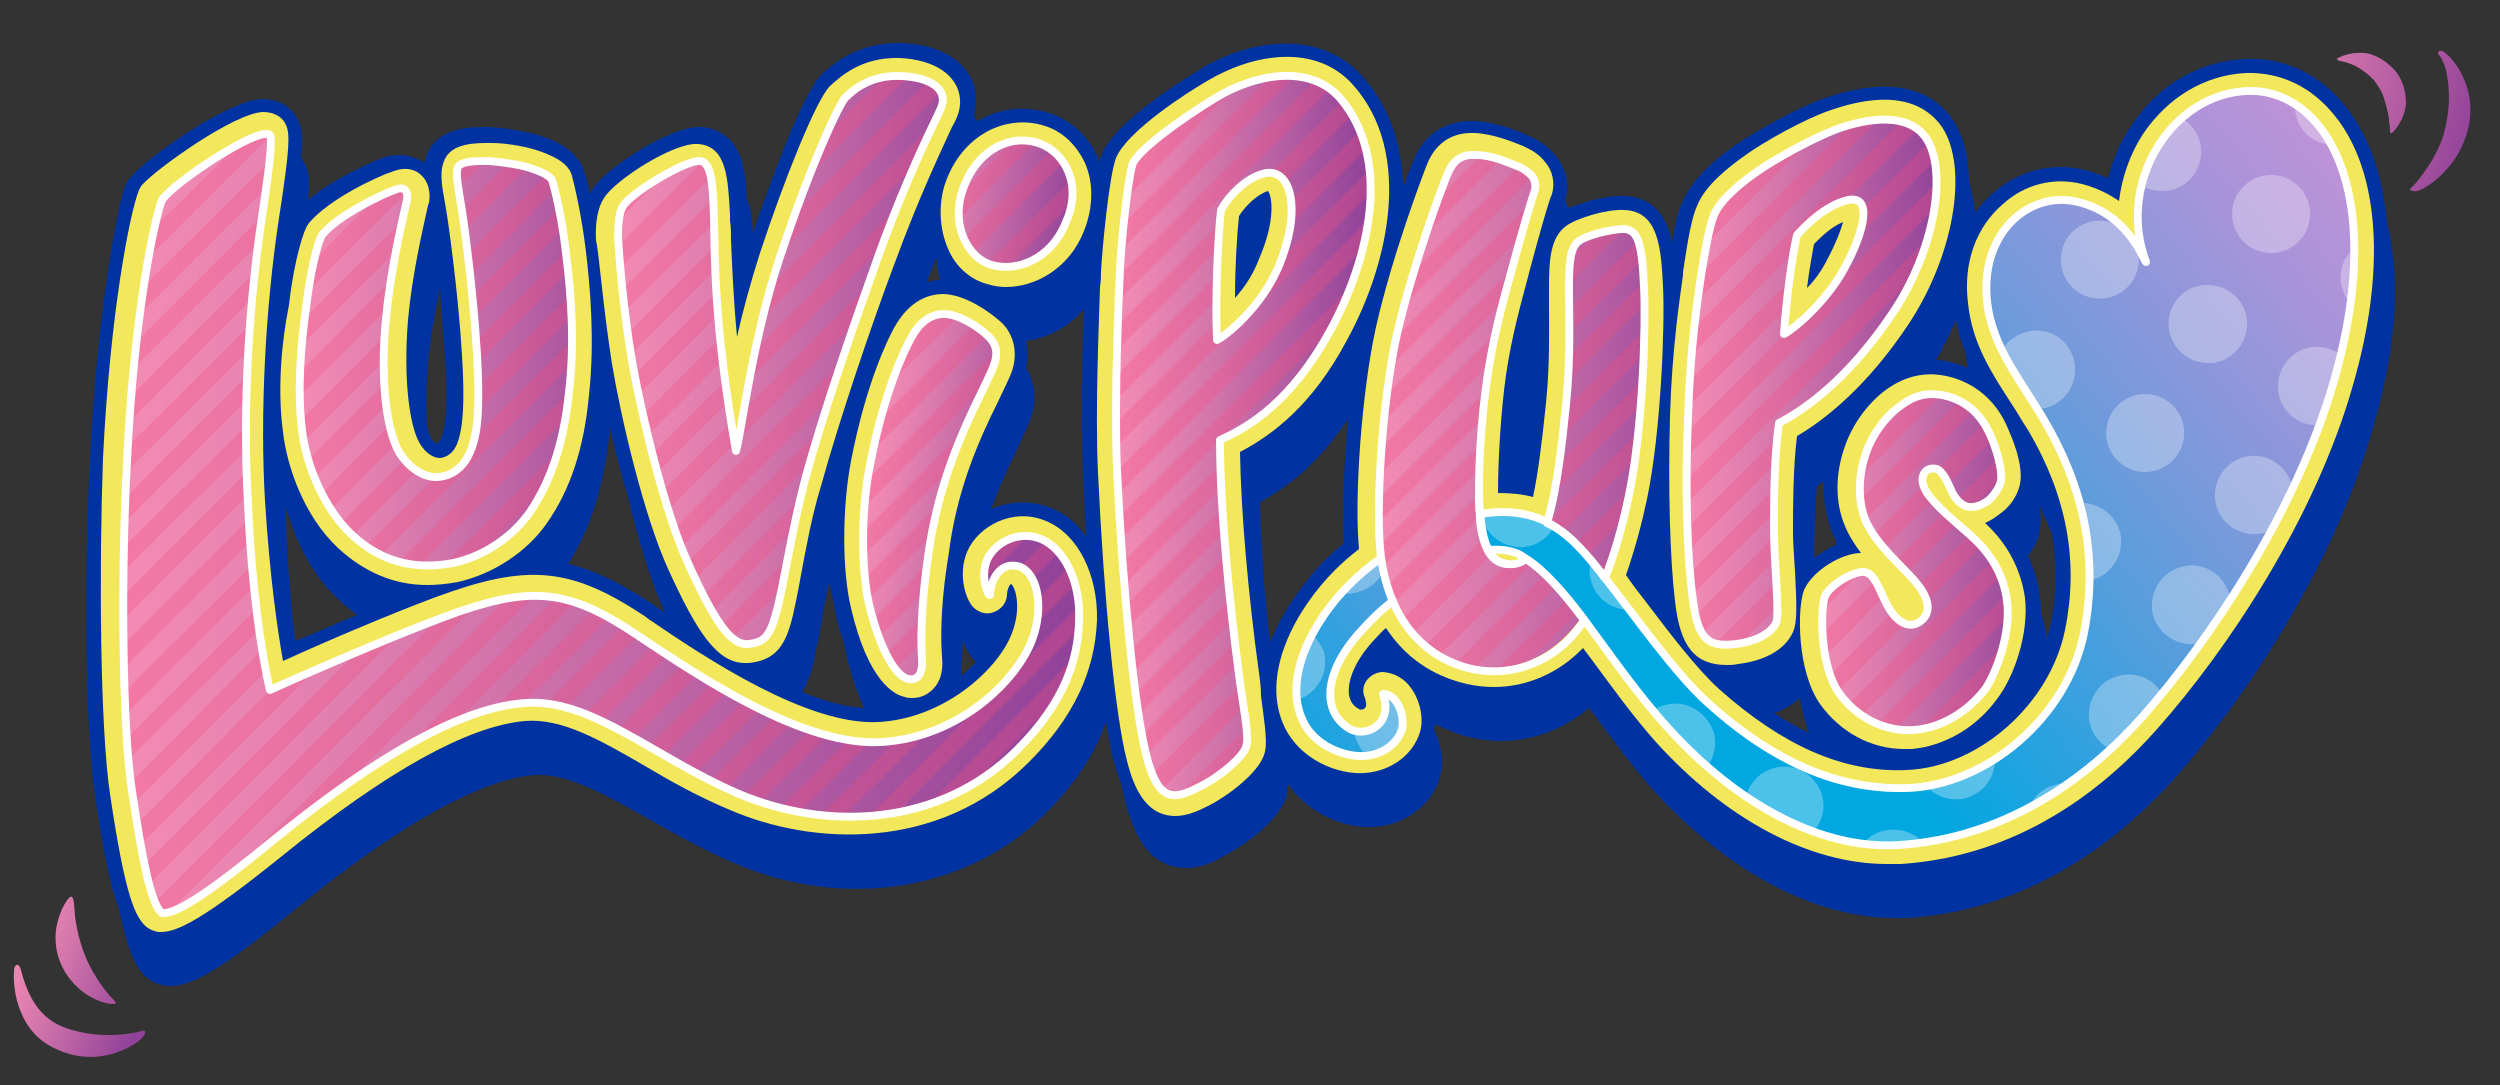 <?xml version="1.0" encoding="utf-8"?>
<!-- Generator: Adobe Illustrator 23.0.2, SVG Export Plug-In . SVG Version: 6.00 Build 0)  -->
<svg version="1.1" id="Layer_1" xmlns="http://www.w3.org/2000/svg" xmlns:xlink="http://www.w3.org/1999/xlink" x="0px" y="0px"
	 viewBox="0 0 250 108.5" style="enable-background:new 0 0 250 108.5;" xml:space="preserve">
<rect x="0" y="0" width="250" height="108.5" fill="#333333" stroke="none"/>
<style type="text/css">
	.st0{fill:#0033A1;}
	.st1{fill:url(#SVGID_1_);}
	.st2{fill:url(#SVGID_2_);}
	.st3{fill:url(#SVGID_3_);}
	.st4{fill:url(#SVGID_4_);}
	.st5{fill:#F3E85C;}
	.st6{fill:url(#SVGID_5_);}
	.st7{fill:url(#SVGID_6_);}
	.st8{fill:url(#SVGID_7_);}
	.st9{fill:url(#SVGID_8_);}
	.st10{fill:url(#SVGID_9_);}
	.st11{fill:url(#SVGID_10_);}
	.st12{fill:url(#SVGID_11_);}
	.st13{fill:url(#SVGID_12_);}
	.st14{fill:url(#SVGID_13_);}
	.st15{fill:url(#SVGID_14_);}
	.st16{fill:url(#SVGID_15_);}
	.st17{opacity:0.3;}
	.st18{fill:#FFFFFF;}
	.st19{fill:#F44C7F;}
	.st20{fill:none;stroke:#FFFFFF;stroke-width:0.785;stroke-linecap:round;stroke-linejoin:round;stroke-miterlimit:10;}
</style>
<g>
	<path class="st0" d="M238.7,22.3c-0.5-5.9-2.5-9.6-4.1-11.6c-2.6-3.3-6.2-5-10.1-4.8c-4.6,0.2-8.7,2.6-11.4,6.7
		c-1.1,1.6-1.8,3.4-2.3,5.2c-0.7-0.3-1.5-0.6-2.3-0.8c-3.2-0.8-6.6,0-9.2,2.3c-0.7,0.6-1.3,1.3-1.8,2c-0.1-1.1-0.3-2.1-0.6-3.1
		c0-2.4-0.5-4.5-1.6-6.2c-1.6-2.4-5.2-4.8-12.8-2.2c0,0,0,0,0,0c-2.9,1-7,3.4-8.8,4.6c-1.9,1.3-4.5,3.4-5.5,5.9
		c-0.4,0.9-0.7,2.1-1,4c-0.5-2.5-1.7-4.6-4.8-4.7c-1.5-0.1-3.8,0.5-5.5,1.2c-0.1-0.2-0.3-0.5-0.4-0.7l0-0.1c0.5-1.6,0.1-3.2-1-4.5
		c-0.7-0.8-1.6-1.5-2.8-2c-1.6-0.7-3.4-1.3-5.2-1.4c-2.8-0.1-5,1.2-6.1,3.8c-0.2,0.4-0.5,1.3-1,2.7c0-0.2-0.1-0.3-0.1-0.5
		c-0.2-4-1.5-7.5-3.9-10.3c-4.2-4.9-11.4-4-16.5-0.8c-3.1,1.9-8.5,5.5-9.7,8.4c-0.1,0.2-0.2,0.5-0.3,0.8c-0.1-0.1-0.1-0.3-0.1-0.4
		c-0.9-2.1-2.6-3.7-4.6-4.4h0c-2.3-0.8-4.7-0.7-6.9,0.4c-0.2,0.1-0.4,0.2-0.6,0.3c-0.1-0.1-0.1-0.2-0.2-0.4c0-0.1-0.1-0.1-0.1-0.2
		c0.4-1.5,0.2-3-0.6-4.2c-1.2-1.8-3.6-2.9-6.7-3c-4.4-0.1-6.9,2.2-7.9,3.1c0,0,0,0,0,0c-2,1.9-5.6,12-6.9,15.9
		c-0.1-0.7-0.1-1.4-0.2-2c-0.1-0.5-0.2-0.9-0.4-1.3c-0.1-1.1-0.1-2.1-0.3-3c-0.7-3.7-3.2-4.2-4.2-4.3c-3.1-0.2-9.5,4.1-10.8,6
		c-0.1,0.2-0.2,0.4-0.4,0.7c-0.2-1-0.4-1.8-0.6-2.3c0-0.2-0.1-0.3-0.2-0.5c-0.8-1.6-2.4-2.4-3.8-2.9c-1.4-0.5-3.8-0.9-5.5-1
		c-1.6,0-5-0.1-6.2,2.7c-0.1,0.3-0.2,0.6-0.3,0.9c-1.1-0.8-2.5-1-3.9-0.6c-1.1,0.4-5.1,2.1-7.7,4.3c0.2-2,0.1-2.8-0.3-3.6
		c-0.1-0.2-0.3-0.5-0.4-0.7c0.2-2.1,0.1-2.9-0.3-3.7c-0.2-0.4-0.4-0.7-0.7-1c-0.8-0.8-1.8-1.1-3-1.1c-3.4,0.2-11.5,5.9-13.1,7.9
		c-0.2,0.3-0.4,0.5-0.5,0.8C11.7,21,9.7,31.3,9,46C8.4,56.9,8.5,72.9,9.5,79.6c0.9,5.9,1.6,9.3,2.4,11.3c1,4.8,1.9,6.3,3.1,7.1
		c0.5,0.3,1,0.5,1.6,0.6c0.1,0,0.2,0,0.4,0c2.1,0,4.9-1.4,12.8-7.9c12.8-10.4,19.9-12.9,23.6-13.2c3.3-0.2,7,1.9,11.3,4.3
		c2.6,1.5,5.5,3.1,8.7,4.5c11.1,4.8,23.4,2.8,31.2-5c2.9-2.9,4.9-5.9,6-9.1c0.3,1.6,0.5,3,0.8,4c0.2,0.7,0.4,1.4,0.7,2.1
		c0.2,0.8,0.3,1.5,0.5,2.1c0.6,2.2,1.6,5,4,6c0.7,0.3,1.4,0.4,2,0.4c1.6,0,3-0.7,3.8-1.2c1.4-0.7,5.3-3.2,6.2-5.8
		c0.1-0.4,0.2-0.9,0.2-1.4c2,3,5.8,4.5,8.6,4.3c3.1-0.2,5.8-2.2,6.6-5c0.4-1.4,0.2-3.2-0.6-4.7c0-0.2,0.1-0.4,0.1-0.6
		c1.2,0.6,2.4,1.1,3.8,1.4c0.9,0.2,1.9,0.3,2.8,0.3c3.2,0,6.3-1.2,8.8-3.3c0,0,0.1,0.1,0.1,0.1c2,2.7,4.1,5.6,6.4,8.2
		c7.4,8.1,16.1,12.7,24.1,12.7c0.5,0,1,0,1.4,0c12.5-0.9,21.3-8.1,26.6-14c7-7.9,15.9-21.2,19.7-34.7C240,33.8,239.9,27,238.7,22.3z
		 M83.5,61.1L83.5,61.1c0.2,1.1,0.6,2.2,0.9,3.3c0.1,0.3,0.1,0.6,0.2,0.9c0.5,2.3,1.2,4.1,1.8,5.5c-1.9-0.1-4-0.7-6.2-1.6
		c0.6-1,1-2.1,1.2-3.2c0.2-0.9,0.5-2.3,0.8-4.1c0.2-1.1,0.4-2.3,0.7-3.6C83.2,59.4,83.4,60.3,83.5,61.1z M96.1,67.6
		c0-1.1,0.1-2.3,0.2-3.6c0.2,0.8,0.6,1.4,1,1.9c0.1,0.1,0.2,0.2,0.3,0.3C97.2,66.6,96.7,67.1,96.1,67.6z M93.7,26
		c0,0.7,0.1,1.3,0.3,2c-0.4,0-0.8,0.1-1.3,0.2c0.3-0.8,0.6-1.6,0.9-2.4C93.6,25.9,93.7,25.9,93.7,26z M33.8,59.9
		c0.6,0.6,1.3,1.1,1.9,1.6c-2.2,0.9-4.4,1.9-6.2,2.6c-0.3-2.6-0.6-5.8-0.8-9.7c-0.1-1.2-0.1-2.5-0.1-3.8
		C29.4,53.8,31.1,57.4,33.8,59.9z M61,42.7c0.5,2.3,1.1,4.7,1.8,7c1,4.2,2.3,8.5,3.7,11.6c-0.3-0.2-0.7-0.5-1-0.7l-0.1-0.1
		c-3.2-2.1-5.9-3.5-8.6-4.1c2.2-3.4,3.5-7.5,4.1-12.7C60.9,43.5,61,43.1,61,42.7z M105.1,50.8c-2-0.8-4.1-0.7-6,0.1
		c0.6-1.5,1.2-3,1.9-4.5l0.3-0.6c1.1-2.4,1.6-3.4,1.8-4c0.6-1.8,0.4-3.6-0.5-5c0.2-0.9,0.2-1.8,0-2.7c2.1-0.3,4.2-1.3,5.8-3.2
		c-0.2,4.3-0.3,11.1-0.1,16.4c0.1,2.2,0.2,4.3,0.3,6.4C107.8,52.4,106.6,51.4,105.1,50.8z M44.5,35.6c0.3,4.6,0.1,7-0.4,8.3
		c-0.1,0.1-0.2,0.4-0.4,0.5c-0.1-0.1-0.5-0.3-0.7-0.8c-0.1-0.2-0.2-0.5-0.3-0.9c-0.1-1.7-0.1-3.8,0.1-6.2c0.2-2.8,0.8-5.6,1.2-7.8
		C44.1,30.8,44.3,33.3,44.5,35.6z M180,69.8c0.2,1.2,0.5,2.4,0.9,3.5c-1.2-0.6-2.3-1.2-3.5-2C178.4,71,179.3,70.4,180,69.8z
		 M205,62.7c-0.1,0.4-0.2,0.9-0.3,1.3c0,0,0,0,0,0c-0.1-0.9-0.3-1.8-0.6-2.6c0-0.6,0-1.1-0.1-1.7c0,0,0,0,0,0
		c-0.2-1.5-0.6-2.8-1.2-4.1c0.5-0.7,1.1-1.6,1.2-2.7c0.1-0.7,0.1-1.4,0-2.3c0.4,0.9,0.8,1.9,1.2,2.8C205.7,56.5,205.7,59.6,205,62.7
		z M183.2,53.2c0.1,0.3,0.2,0.5,0.4,0.8c0,0.2,0,0.3,0,0.5c-0.8,0.3-1.5,0.8-2.2,1.3c0-2.2,0.1-4.8,0.3-7.2c0.2-0.1,0.5-0.3,0.7-0.5
		C182.3,50,182.6,51.7,183.2,53.2z M134.8,41.9c-0.4,4.5-0.6,9.2-0.4,12.4c-0.7,0.6-1.4,1.2-2,1.8c-2.1,2.2-4.2,5.1-5.4,8.2
		c-0.6-5.2-0.9-10.1-1-14.1C128.8,48.7,131.8,46.4,134.8,41.9z M196.5,35.1c0.1,0.6,0.2,1.2,0.3,1.7c-0.3-0.1-0.7-0.3-1-0.4
		c-0.7-0.2-1.5-0.4-2.2-0.4c0.8-1.3,1.4-2.7,2-4C195.8,33.1,196.1,34.2,196.5,35.1z"/>
	<g>
		<linearGradient id="SVGID_1_" gradientUnits="userSpaceOnUse" x1="222.255" y1="5.064" x2="248.251" y2="12.154">
			<stop  offset="0" style="stop-color:#F38CB4"/>
			<stop  offset="0.144" style="stop-color:#E884B1"/>
			<stop  offset="0.391" style="stop-color:#D274AB"/>
			<stop  offset="0.708" style="stop-color:#B05AA1"/>
			<stop  offset="1" style="stop-color:#904299"/>
		</linearGradient>
		<path class="st1" d="M233.8,5.8c0.7-0.4,2.1-0.7,3.2-0.4c1,0.3,2,1,2.7,1.9c0.7,1,0.9,2.1,0.9,3.1c-0.1,1-0.6,2.1-1.3,2.8
			c-0.2,0.2-0.3,0.1-0.3,0c0-0.2,0-0.7-0.1-1.1c0-0.4-0.1-0.8-0.2-1.2c-0.2-0.8-0.4-1.6-0.9-2.3c-0.4-0.7-1-1.2-1.9-1.8
			c-0.8-0.5-1.8-0.7-1.9-0.7C233.7,6,233.6,5.9,233.8,5.8z"/>
		<linearGradient id="SVGID_2_" gradientUnits="userSpaceOnUse" x1="221.889" y1="6.406" x2="247.885" y2="13.496">
			<stop  offset="0" style="stop-color:#F38CB4"/>
			<stop  offset="0.144" style="stop-color:#E884B1"/>
			<stop  offset="0.391" style="stop-color:#D274AB"/>
			<stop  offset="0.708" style="stop-color:#B05AA1"/>
			<stop  offset="1" style="stop-color:#904299"/>
		</linearGradient>
		<path class="st2" d="M244.2,5.1c0.7,0.2,3.7,3.4,2.6,7.8c-0.9,3.7-3.8,5.7-4.8,6.1c-0.6,0.3-1.1,0-1-0.1c0.2-0.2,0.5-0.5,0.5-0.5
			s2.4-2.7,3-5.5c0.7-3,0.3-4.8,0.1-5.9c-0.2-0.7-0.5-1.3-0.7-1.5C243.7,5.4,243.8,5,244.2,5.1z"/>
	</g>
	<g>
		<linearGradient id="SVGID_3_" gradientUnits="userSpaceOnUse" x1="1.897" y1="92.258" x2="15.661" y2="97.643">
			<stop  offset="0" style="stop-color:#F38CB4"/>
			<stop  offset="0.144" style="stop-color:#E884B1"/>
			<stop  offset="0.391" style="stop-color:#D274AB"/>
			<stop  offset="0.708" style="stop-color:#B05AA1"/>
			<stop  offset="1" style="stop-color:#904299"/>
		</linearGradient>
		<path class="st3" d="M11.6,100.3c0-0.2-0.9-0.7-2.3-3.1c-1.1-1.9-1.6-4-1.8-5.6c-0.1-1.2-0.1-1.7-0.3-1.9C7,89.4,5.9,90.9,5.6,93
			c-0.3,2.6,0.9,4.8,2.7,6.2C10.1,100.5,11.6,100.5,11.6,100.3z"/>
		<linearGradient id="SVGID_4_" gradientUnits="userSpaceOnUse" x1="-0.737" y1="98.99" x2="13.026" y2="104.376">
			<stop  offset="0" style="stop-color:#F38CB4"/>
			<stop  offset="0.144" style="stop-color:#E884B1"/>
			<stop  offset="0.391" style="stop-color:#D274AB"/>
			<stop  offset="0.708" style="stop-color:#B05AA1"/>
			<stop  offset="1" style="stop-color:#904299"/>
		</linearGradient>
		<path class="st4" d="M2.1,97c1,4,2.9,5.5,5.5,6.1c3,0.8,6,0.2,6.5,0s0.6,0.2,0,0.8c-0.6,0.6-4.3,3.1-8.7,0.9c-4-1.9-4.1-6.7-4-7.7
			C1.4,96.4,1.9,96.2,2.1,97z"/>
	</g>
	<g>
		<path class="st5" d="M233.5,11.6c-2.3-2.9-5.4-4.4-8.9-4.3c-4.1,0.2-7.8,2.4-10.3,6.1c-1.3,2-2.1,4.3-2.4,6.7
			c-1-0.7-2.2-1.3-3.7-1.7c-2.8-0.7-5.7,0-7.9,2c-2.7,2.3-4,5.9-3.5,9.9c0.4,4,2.3,6.9,4.3,10c0.6,0.9,1.1,1.8,1.7,2.7
			c3.9,6.6,5.1,13.2,3.7,20c-1.5,7.4-8.6,13.7-15.8,14c-6.3,0.3-12.4-2.4-18.8-8.1c-2.2-2-4.8-5.4-7.3-8.7c-0.7-0.9-1.4-1.8-2-2.7
			c0.9-2.6,1.6-5.2,2.1-7.6c1.4-6.7,1.8-17.3,1.6-21.3c-0.2-3.7-0.4-7.5-3.9-7.6c-1.7-0.1-4.7,0.8-5.8,1.6c-1.6,1.2-1.7,3.5-1.7,6.2
			c0,0.5,0,1,0,1.5c0,2.6,0.1,6.1-0.3,10c-0.4,3.9-0.8,7.1-1.3,9.4c-1.1-0.3-2.3-0.4-3.5-0.4c0-3.4,0.3-8.3,0.8-11.8
			c0.6-4.1,1.6-7.5,2.2-9.8l0.1-0.4c0.9-3.4,1.7-6.2,2.1-7.4l0.2-0.5c0.3-1.1,0.1-2.3-0.7-3.2c-0.5-0.7-1.3-1.2-2.2-1.6
			c-1-0.4-2.9-1.2-4.8-1.3c-2.2-0.1-3.8,0.9-4.7,2.9c-0.5,1.2-3.6,9.4-5.2,16.5c-1.4,6.3-2.2,16.9-1.7,22.2
			c-0.9,0.7-1.7,1.4-2.4,2.1c-3.9,3.9-7.6,10.5-5,15.8c1.6,3.2,5.3,4.7,8,4.5c2.6-0.2,4.8-1.8,5.5-4.1c0.4-1.3,0-3.2-0.9-4.4
			c-0.7-1-1.7-1.5-2.8-1.6c-0.6,0-1.2,0.3-1.6,0.8c-0.4,0.5-0.5,1.2-0.2,1.8c0.1,0.4,0.2,0.8,0,1c-0.2,0.2-0.5,0.2-0.6,0.1
			c-0.6-0.3-0.9-0.8-1-1.4c-0.2-1.5,0.7-3.6,2.6-5.6c0.4-0.4,0.7-0.8,1.1-1.1c1.9,2.9,4.6,4.8,8.1,5.6c0.9,0.2,1.8,0.3,2.7,0.3
			c3.3,0,6.5-1.4,8.9-3.9c0.3,0.4,0.6,0.8,0.9,1.2c2,2.7,4,5.5,6.3,8.1c7.1,7.9,15.5,12.3,23.2,12.3c0.5,0,0.9,0,1.4,0
			c12.1-0.8,20.6-7.8,25.7-13.6c6.9-7.8,15.7-20.9,19.5-34.3C238.6,27.1,238,17.2,233.5,11.6z"/>
		<path class="st5" d="M61.2,36.4c0.9,5.4,3.2,15.3,5.7,20.7c2.8,6.1,4.8,9.2,7.6,9.2c0.1,0,0.3,0,0.4,0c2.8-0.3,3.7-1.9,4.4-4.8
			c0.2-0.9,0.5-2.3,0.8-4c0.5-2.7,1.1-6,2-8.9c1.8-6.5,5-16,7.3-22.1c2.6-7.1,4.9-11.8,5.8-13.8c0.3-0.5,0.4-0.8,0.5-1
			c0.5-1.2,0.4-2.5-0.3-3.5c-0.9-1.4-2.9-2.3-5.5-2.4c-3.8-0.1-5.9,1.9-6.9,2.8c0,0,0,0,0,0c-1.4,1.4-4.6,9.4-7,16.7
			c-0.9,2.8-1.7,5.7-2.3,8.4c-0.4-4.4-0.5-7.5-0.6-9.7c0-0.7,0-1.3-0.1-1.9l0-0.6c-0.2-3.6-0.3-6.9-3.2-7.1
			c-2.4-0.2-8.3,3.6-9.4,5.4c-0.6,0.9-0.9,2.4-0.8,4.2C59.9,25.3,60.3,30.7,61.2,36.4z"/>
		<path class="st5" d="M99.1,41.6l0.3-0.6c1.1-2.3,1.6-3.3,1.8-3.9c0.6-1.8,0.2-3.6-1-4.8c-1.2-1.1-3.6-2.8-5.8-2.9
			c-1.4,0-3.4,0.5-5,3.4c-0.6,1.1-2.8,5.5-4.3,13.3c-0.9,4.7-0.9,11,0,14.7l0,0c1.7,7.3,4.3,8.7,5.4,8.9c0.2,0.1,0.5,0.1,0.7,0.1
			c0.7,0,1.3-0.2,1.9-0.7c0.6-0.5,1.3-1.5,1.1-3.4c-0.2-2.8,0-6.3,0.7-10.5C95.5,50.5,96.9,46.2,99.1,41.6z"/>
		<path class="st5" d="M95,25.3c0.8,1.6,2.2,2.7,3.7,3.1c0.6,0.2,1.3,0.3,1.9,0.3c2.9,0,6.3-1.8,7.8-5.6c0.9-2.3,1-4.7,0.1-6.8
			c-0.8-1.7-2.1-3-3.7-3.6h0c-1.9-0.7-3.9-0.6-5.8,0.3c-2.2,1.1-3.8,3.1-4.6,5.7C93.8,20.9,94,23.3,95,25.3z"/>
		<path class="st5" d="M125.9,67.3c-1.1-8-1.8-16.1-1.9-22.1c3.2-1.7,7.2-4.6,10.7-11.2c2.3-4.2,3.7-8.7,4.1-12.7
			c0.5-5.1-0.6-9.5-3.4-12.7c-3.7-4.3-10-3.3-14.7-0.5c-1.9,1.1-8,5-9.1,7.7c-0.7,1.8-1.4,9.3-1.5,11.4c0,0.3,0,0.9-0.1,1.5
			c-0.1,3.7-0.5,12.2-0.2,18.6c0.6,12.6,1.7,24.2,2.9,28.8c0.5,2,1.4,4.4,3.3,5.2c0.5,0.2,1,0.3,1.5,0.3c1.2,0,2.3-0.5,3.3-1
			c2-1,5-3.3,5.6-5.1c0.4-1.1,0.1-2.8-0.3-5.9C126.1,68.8,126,68,125.9,67.3z M123.5,29.8c0-3.1,0.2-6.4,0.4-8.2
			c0.7-1.1,1.9-2.2,2.9-2.5c0.4,0.5,0.8,2.9-0.9,6.8C125.3,27.5,124.4,28.8,123.5,29.8z"/>
		<path class="st5" d="M172.7,66.5c0.3,0,0.7,0,1.1-0.1c2.6-0.3,4.7-1.4,5.5-3.2c0.4-0.9,0.4-2.3,0.2-6.1c-0.1-1.4-0.2-2.9-0.2-3.9
			c0-2.6,0-6.3,0.4-9.6c2.6-1.5,6.9-4.8,11.1-11.1c4.6-6.9,6.1-15.7,3.4-19.8c-1.4-2-4.4-4-11.1-1.7c-2.7,0.9-6.7,3.2-8.4,4.4
			c-1.7,1.2-4.2,3.1-5,5.2c-0.5,1.1-0.9,3.2-1.4,6.6l0,0.3c-0.3,2.2-1.1,7.3-1.3,14.1c-0.2,7.3,0,14.4,0.5,18.5
			C168,64.7,169.5,66.5,172.7,66.5z M180.7,28.8c0.2-1.7,0.5-3.3,0.7-4.4c0.7-0.7,1.7-1.7,2.9-2.2c-0.2,0.8-0.7,2.1-1.6,3.8
			C182.2,27,181.5,28,180.7,28.8z"/>
		<path class="st5" d="M202,48.4c0.3-1.6-0.4-3.7-1.1-5.3c-0.4-1-1.7-4.1-5.5-5.3c-2.3-0.7-4.4-0.4-6.4,0.9c-2,1.3-3.7,3.6-4.5,5.9
			c-1,2.8-1,5.7,0,8c0.4,1,1,1.9,1.6,2.7c-1.9,0-4.7,1.7-5.6,3.5c0,0.1-0.1,0.1-0.1,0.2c-0.7,1.9-0.7,8.1,1.6,11.4
			c2,2.8,5.1,4.5,8.4,4.5c0.3,0,0.5,0,0.8,0c3.2-0.3,6.4-2.1,8.5-5c1.7-2.2,3.2-6.5,2.8-10.1c-0.4-2.8-1.7-5.4-4-7.5
			c0.7-0.3,1.2-0.7,1.6-1C200.8,50.8,201.7,49.8,202,48.4z"/>
		<path class="st5" d="M104.6,52.1c-3.3-1.4-6.8,0.5-7.9,3.1c-0.9,2.2-0.2,4.6,0.6,5.5c0.6,0.6,1.4,0.8,2.1,0.5
			c0.8-0.3,1.3-1,1.3-1.8c0-0.3,0.2-0.9,0.4-1c0,0,0,0,0,0c0.4,0.2,1.1,2.3,0.1,4.9c-1.3,3.5-6.6,8.5-13.3,8.9
			c-7.1,0.4-17.2-6.3-23.2-10.4l-0.1-0.1c-7.5-5-11.8-5.4-21-2c-4.6,1.7-11.6,4.7-15.3,6.4c-0.5-2.8-1.3-8.1-1.8-16
			c-0.5-8.5,0-19.1,1.4-28.3c1.1-7.1,1.1-8.4,0.7-9.3c-0.1-0.2-0.2-0.4-0.4-0.6c-0.3-0.3-0.9-0.7-1.9-0.7
			c-2.9,0.1-10.7,5.7-12.1,7.3c-0.1,0.1-0.2,0.3-0.3,0.5c-0.9,2.2-2.9,12.3-3.6,26.8C9.9,56.9,10,72.7,11,79.4
			c1.5,10.1,2.5,12.5,3.8,13.4c0.3,0.2,0.6,0.3,1,0.4c0.1,0,0.2,0,0.3,0c1.7,0,4.4-1.4,12.1-7.6c10.5-8.5,18.6-13,24.3-13.5
			c3.7-0.3,7.5,1.9,12,4.5c2.5,1.5,5.4,3.1,8.5,4.4c8.1,3.5,20.8,4.3,29.9-4.8c4.4-4.4,6.6-9,6.8-14.2
			C109.8,57.5,107.8,53.4,104.6,52.1z"/>
		<path class="st5" d="M28.3,43.2c0.4,3.5,2.1,8.4,5.5,11.6c2.6,2.4,5.6,3.7,8.9,3.7c1,0,2-0.1,3.1-0.3c3.5-0.8,6.9-3,8.9-5.9
			c2.3-3.3,3.7-7.4,4.2-12.8c0.6-5.6,0.1-10.9-0.3-14.3c-0.4-3.4-1.1-6.5-1.4-7.6c0-0.1-0.1-0.2-0.1-0.3c-0.4-0.9-1.3-1.5-2.9-2.1
			c-1.3-0.5-3.5-0.9-5-0.9c-1.4,0-4.1-0.1-4.8,1.8c-0.4,1-0.3,2.1,0.1,4.2c0.3,1.6,1.3,8.7,1.7,15.2c0.3,4.9,0.1,7.4-0.5,8.9
			c-0.2,0.5-0.7,1.3-1.7,1.4c-0.5,0-1.4-0.3-2.1-1.6c-0.9-1.6-1.6-6.1-1.1-12.2c0.4-4.5,1.5-9.2,1.9-11c0.1-0.4,0.1-0.6,0.2-0.7
			c0.2-1.1-0.1-2.2-0.8-2.8c-0.4-0.4-1.3-0.9-2.7-0.4c-1.6,0.5-6.5,2.8-8.5,5.2c-0.1,0.1-0.1,0.2-0.2,0.3c-0.7,1.3-1.5,5-1.8,7.9
			C28.2,33.9,27.7,38.8,28.3,43.2z"/>
	</g>
	<g>
		<linearGradient id="SVGID_5_" gradientUnits="userSpaceOnUse" x1="61.737" y1="35.999" x2="99.936" y2="35.999">
			<stop  offset="0" style="stop-color:#F38CB4"/>
			<stop  offset="0.144" style="stop-color:#E884B1"/>
			<stop  offset="0.391" style="stop-color:#D274AB"/>
			<stop  offset="0.708" style="stop-color:#B05AA1"/>
			<stop  offset="1" style="stop-color:#904299"/>
		</linearGradient>
		<path class="st6" d="M84.5,9.8c0.8-0.8,2.5-2.3,5.5-2.2c3,0.1,4.9,1.3,4.1,3.2c-0.3,0.8-3.1,6-6.3,14.9
			c-2.4,6.7-5.6,15.9-7.3,22.3c-1.3,4.9-2.2,10.8-2.8,13c-0.7,2.7-1.3,3.2-2.8,3.4c-1.7,0.2-3.3-1.9-6.1-8.1
			c-2.3-5-4.6-14.6-5.6-20.2c-0.9-5.3-1.3-10.7-1.4-12.4c0-1.2,0.1-2.5,0.5-3.1c0.8-1.3,6.2-4.6,7.7-4.5c1.2,0.1,1.3,2.6,1.4,5.8
			c0.1,3.3-0.1,10.1,2.2,23.2c0.6-2.1,1.6-11,4.4-19.4C81.2,16.1,83.9,10.5,84.5,9.8z"/>
		<linearGradient id="SVGID_6_" gradientUnits="userSpaceOnUse" x1="87.075" y1="48.773" x2="103.379" y2="51.144">
			<stop  offset="0" style="stop-color:#F38CB4"/>
			<stop  offset="0.144" style="stop-color:#E884B1"/>
			<stop  offset="0.391" style="stop-color:#D274AB"/>
			<stop  offset="0.708" style="stop-color:#B05AA1"/>
			<stop  offset="1" style="stop-color:#904299"/>
		</linearGradient>
		<path class="st7" d="M86.9,60.4c-0.8-3.5-0.8-9.5,0.1-13.9c1.4-7.3,3.4-11.4,4.1-12.7c0.8-1.5,1.9-2.4,3.3-2.4
			c1.4,0,3.4,1.2,4.5,2.3c0.8,0.8,0.9,1.7,0.5,2.8c-0.2,0.6-0.9,2-2,4.3c-2.1,4.4-3.7,8.9-4.5,14.2c-0.9,6-0.8,9.5-0.7,10.9
			c0.1,1.4-0.4,2.2-1.4,2C89.3,67.5,87.8,64.2,86.9,60.4z"/>
		<linearGradient id="SVGID_7_" gradientUnits="userSpaceOnUse" x1="91.408" y1="18.981" x2="107.712" y2="21.352">
			<stop  offset="0" style="stop-color:#F38CB4"/>
			<stop  offset="0.144" style="stop-color:#E884B1"/>
			<stop  offset="0.391" style="stop-color:#D274AB"/>
			<stop  offset="0.708" style="stop-color:#B05AA1"/>
			<stop  offset="1" style="stop-color:#904299"/>
		</linearGradient>
		<path class="st8" d="M104.1,14.4c-3.1-1.2-6.6,0.7-7.9,4.8c-1.1,3.5,0.7,6.7,3,7.3c2.4,0.7,5.9-0.5,7.4-4.3
			C108.3,18.4,106.4,15.3,104.1,14.4z"/>
		<linearGradient id="SVGID_8_" gradientUnits="userSpaceOnUse" x1="137.714" y1="41.159" x2="171.677" y2="41.159">
			<stop  offset="0" style="stop-color:#F38CB4"/>
			<stop  offset="0.144" style="stop-color:#E884B1"/>
			<stop  offset="0.391" style="stop-color:#D274AB"/>
			<stop  offset="0.708" style="stop-color:#B05AA1"/>
			<stop  offset="1" style="stop-color:#904299"/>
		</linearGradient>
		<path class="st9" d="M137.9,55.6c-0.6-4.5,0.1-15.6,1.6-22.3c1.6-7,4.6-15,5.1-16.1c0.5-1.2,1.3-1.8,2.8-1.8
			c1.5,0.1,3.1,0.7,4.1,1.1c0.7,0.3,1.2,0.6,1.5,1c0.4,0.4,0.5,0.9,0.3,1.4c-0.1,0.5-1.1,3.8-2.3,7.9c-0.6,2.2-1.6,5.9-2.4,10.4
			c-0.7,4.7-1.1,11.7-0.7,14.8c0.4,3.5,1.6,4.2,2.7,4.3c1.4,0.2,2.7-1,3.2-2.2c1.4-3.3,2.2-10.4,2.5-13.7c0.5-4.9,0.3-9.2,0.3-11.7
			c0-2.3,0.1-4,1-4.7c0.6-0.5,3.2-1.3,4.5-1.2c1.4,0,1.8,1.1,2,5.8c0.2,3.6-0.1,14.1-1.5,20.8c-1,4.8-2.4,9.6-4.8,12.8
			c-2.6,3.5-6.6,5.3-10.9,4.4C141.5,65.5,138.7,60.8,137.9,55.6z"/>
		<linearGradient id="SVGID_9_" gradientUnits="userSpaceOnUse" x1="111.718" y1="43.612" x2="137.009" y2="43.612">
			<stop  offset="0" style="stop-color:#F38CB4"/>
			<stop  offset="0.144" style="stop-color:#E884B1"/>
			<stop  offset="0.391" style="stop-color:#D274AB"/>
			<stop  offset="0.708" style="stop-color:#B05AA1"/>
			<stop  offset="1" style="stop-color:#904299"/>
		</linearGradient>
		<path class="st10" d="M121.7,9.7c3.5-2.1,9.1-3.5,12.3,0.1c5.3,6.2,2.9,16.2-1,23.3S124.9,42.7,122,44c0,7.2,1,16.6,1.9,23.5
			c0.4,3.1,1.1,6.3,0.7,7.2c-0.3,1-2.6,3-4.7,4c-2.5,1.3-4.1,1.6-5.3-3.3c-1.1-4.4-2.3-15.9-2.9-28.4c-0.3-7.4,0.2-17.8,0.3-20
			c0.1-2.6,0.8-9.4,1.3-10.7C114,14.9,117.9,12,121.7,9.7z M122.1,21c-0.3,2.5-0.6,9.1-0.4,13c1-0.5,4.4-3.3,6.1-7.2
			c2.4-5.6,1.4-9.9-1.2-9.5C124.6,17.7,122.8,19.7,122.1,21z"/>
		<linearGradient id="SVGID_10_" gradientUnits="userSpaceOnUse" x1="168.677" y1="38.286" x2="194.502" y2="38.286">
			<stop  offset="0" style="stop-color:#F38CB4"/>
			<stop  offset="0.144" style="stop-color:#E884B1"/>
			<stop  offset="0.391" style="stop-color:#D274AB"/>
			<stop  offset="0.708" style="stop-color:#B05AA1"/>
			<stop  offset="1" style="stop-color:#904299"/>
		</linearGradient>
		<path class="st11" d="M183.7,12.9c3.1-1.1,7.1-1.7,8.9,0.9c2.2,3.2,0.9,11.3-3.4,17.6c-4.3,6.4-8.6,9.5-11.3,10.9
			c-0.5,3.5-0.5,7.7-0.5,10.8c0,3,0.6,8.4,0.2,9.2c-0.6,1.2-2.3,1.9-4,2.1c-2.6,0.3-3.8-0.2-4.3-4.4c-0.6-4.1-0.8-11.2-0.5-18.2
			c0.2-7,1-12.1,1.3-14.2c0.3-1.9,0.8-4.9,1.3-6.1c0.7-1.7,3.2-3.6,4.4-4.4C177.5,15.9,181.3,13.8,183.7,12.9z M179.7,23.5
			c-0.5,2.1-1.1,6.7-1.3,9.9c1-0.5,4.2-3.2,6-6.5c2.2-4,2.8-7.4,0.4-6.9C182.6,20.5,180.6,22.5,179.7,23.5z"/>
		<linearGradient id="SVGID_11_" gradientUnits="userSpaceOnUse" x1="181.459" y1="56.262" x2="203.696" y2="56.262">
			<stop  offset="0" style="stop-color:#F38CB4"/>
			<stop  offset="0.144" style="stop-color:#E884B1"/>
			<stop  offset="0.391" style="stop-color:#D274AB"/>
			<stop  offset="0.708" style="stop-color:#B05AA1"/>
			<stop  offset="1" style="stop-color:#904299"/>
		</linearGradient>
		<path class="st12" d="M200.7,60.1c-0.4-3.2-2.2-5.3-3.8-6.7c-1.6-1.4-3.2-2.7-4.2-4.1c-0.4-0.7-0.7-1.4-0.2-2.1
			c0.3-0.4,1.1-0.5,1.5-0.1c0.5,0.5,0.8,1.2,1.2,2.1c0.4,0.8,1.1,1.6,2.1,1.5c0.7-0.1,1.2-0.4,1.6-0.7c0.4-0.4,1-1.1,1.2-1.9
			c0.1-0.7-0.1-2.2-0.9-4.2c-0.7-1.7-1.8-3.4-4.2-4.2c-1.6-0.5-3.2-0.4-4.7,0.7c-1.7,1.1-3.1,3.1-3.7,4.9c-0.7,2-0.9,4.5-0.1,6.6
			c1.1,2.7,4,4.9,5.3,6.6c1.1,1.4,1.3,2.7,0.4,3.5c-1,0.9-2.2,0.5-3.2-1c-1-1.6-1.4-3.7-2.6-3.8c-1-0.1-3.3,1.2-3.9,2.4
			c-0.5,1.4-0.5,7,1.4,9.7c1.8,2.5,4.6,3.9,7.5,3.7c2.7-0.2,5.4-1.8,7.2-4.2C199.8,66.9,201.1,63.1,200.7,60.1z"/>
		<linearGradient id="SVGID_12_" gradientUnits="userSpaceOnUse" x1="12.063" y1="52.326" x2="107.717" y2="52.326">
			<stop  offset="0" style="stop-color:#F38CB4"/>
			<stop  offset="0.144" style="stop-color:#E884B1"/>
			<stop  offset="0.391" style="stop-color:#D274AB"/>
			<stop  offset="0.708" style="stop-color:#B05AA1"/>
			<stop  offset="1" style="stop-color:#904299"/>
		</linearGradient>
		<path class="st13" d="M27,13.5c0.3,0.6-0.2,4.1-0.8,8.2c-1.2,7.8-2,18.6-1.4,28.7C25.3,61.7,26.8,68.3,27,69
			c1.7-0.8,11.5-5.1,17.4-7.3c8.6-3.2,12.3-2.9,19.3,1.8c6.3,4.2,16.7,11.2,24.5,10.7c7.8-0.5,13.5-6.2,15-10.2
			c1.3-3.4,0.5-7-1.5-7.4c-2-0.4-2.7,1.9-2.7,2.9c-0.2,0.1-1-1.8-0.3-3.5c0.8-1.8,3.2-3,5.4-2.1c2.2,0.9,4,4.1,3.8,8.2
			c-0.1,3.7-1.3,8-6.2,12.9c-7.7,7.7-19,8.1-27.8,4.4c-8.6-3.7-14.8-9.6-21.4-9.1c-7.5,0.5-17.3,7.3-25.4,13.9
			c-5,4.1-9.3,7.3-10.9,7.1c-1.1-0.8-2-5.5-3-12.2c-1-6.4-1.1-22-0.5-32.9c0.7-14.9,2.8-24.5,3.5-26.2C17.3,18.3,26,12.5,27,13.5z"
			/>
		<linearGradient id="SVGID_13_" gradientUnits="userSpaceOnUse" x1="29.953" y1="36.334" x2="66.146" y2="36.334">
			<stop  offset="0" style="stop-color:#F38CB4"/>
			<stop  offset="0.144" style="stop-color:#E884B1"/>
			<stop  offset="0.391" style="stop-color:#D274AB"/>
			<stop  offset="0.708" style="stop-color:#B05AA1"/>
			<stop  offset="1" style="stop-color:#904299"/>
		</linearGradient>
		<path class="st14" d="M56.9,39.2c0.6-5.1,0.2-9.8-0.3-13.9c-0.4-3.5-1.1-6.4-1.4-7.3c-0.2-0.4-1-0.8-1.9-1.1
			c-1-0.4-3.1-0.7-4.4-0.8c-1.2,0-2.8,0-3.1,0.6c-0.2,0.4-0.1,1.4,0.2,3.2c0.3,1.5,1.3,8.8,1.7,15.5c0.3,5.5,0.1,8-0.7,9.8
			c-0.6,1.5-1.8,2.4-3.2,2.5c-1.2,0.1-2.8-0.7-3.9-2.5c-1.3-2.3-1.9-7.5-1.3-13.3c0.5-5.5,2-11.4,2.1-11.9c0.1-0.5,0-1.4-1-1.1
			c-1.5,0.5-6,2.7-7.5,4.6c-0.5,0.9-1.2,3.9-1.6,7.3c-0.5,3.6-0.9,8.1-0.4,12.2c0.4,3.4,2.1,7.7,4.9,10.4c3.4,3.2,7,3.5,10.2,2.9
			c3.3-0.7,6.1-2.8,7.7-5.1C54.8,48.5,56.3,45,56.9,39.2z"/>
	</g>
	<g>
		<linearGradient id="SVGID_14_" gradientUnits="userSpaceOnUse" x1="184.184" y1="40.532" x2="123.597" y2="73.294">
			<stop  offset="0" style="stop-color:#CE90D7"/>
			<stop  offset="0.1" style="stop-color:#C491D8"/>
			<stop  offset="0.272" style="stop-color:#A994D9"/>
			<stop  offset="0.493" style="stop-color:#7D99DB"/>
			<stop  offset="0.753" style="stop-color:#40A0DE"/>
			<stop  offset="1" style="stop-color:#00A7E1"/>
		</linearGradient>
		<path class="st15" d="M134.9,58.5c-3.8,3.8-6.6,9.5-4.6,13.6c1.1,2.4,4,3.6,6.1,3.5c1.9-0.1,3.4-1.3,3.8-2.7
			c0.3-1.2-0.4-3.5-1.9-3.5c1.1,3-1.7,4.4-3.3,3.5c-2.8-1.6-2.8-5.6,1.2-9.9c0.9-1,1.9-2,3.1-2.9c-0.5-1.3-0.9-2.7-1.2-4.1
			C136.8,56.7,135.8,57.6,134.9,58.5z"/>
		<linearGradient id="SVGID_15_" gradientUnits="userSpaceOnUse" x1="244.878" y1="9.444" x2="178.328" y2="64.278">
			<stop  offset="0" style="stop-color:#CE90D7"/>
			<stop  offset="0.1" style="stop-color:#C491D8"/>
			<stop  offset="0.272" style="stop-color:#A994D9"/>
			<stop  offset="0.493" style="stop-color:#7D99DB"/>
			<stop  offset="0.753" style="stop-color:#40A0DE"/>
			<stop  offset="1" style="stop-color:#00A7E1"/>
		</linearGradient>
		<path class="st16" d="M224.8,9.2c-7.5,0.3-13.1,9.1-10.1,17.1c-0.3-0.3-1.8-4.8-6.8-6c-4.7-1.2-9.8,2.9-9.1,9.9
			c0.5,4.6,3.3,7.8,5.7,11.9c3.9,6.6,5.5,13.6,4,21.3c-1.7,8.5-9.8,15.2-17.6,15.5c-5.5,0.2-12.3-1.5-20.1-8.6
			c-3.2-2.9-6.9-8.2-10.2-12.4c-0.9-1.2-1.8-2.3-2.7-3.2c-0.9-1-2-1.8-3.1-2.4c-2-1-4.3-1.2-6.7-0.8c0,0.2,0,0.4,0.1,0.6
			c0.2,1.4,0.4,2.3,0.8,2.9c1-0.1,2,0,2.8,0.3c0.3,0.1,0.6,0.3,0.9,0.5c1.9,1.2,3.8,3.4,5.8,6c2.6,3.5,5.4,7.6,8.6,11.1
			c6.9,7.6,15.3,12.1,23,11.6c10.8-0.7,19-6.8,24.4-12.9c6.7-7.6,15.3-20.4,19.1-33.5C238.9,18.8,232.4,8.9,224.8,9.2z"/>
	</g>
	<g class="st17">
		<path class="st18" d="M138.3,57.2c-0.1-0.4-0.2-0.9-0.3-1.3c-1.2,0.8-2.2,1.7-3.1,2.6c-0.3,0.3-0.5,0.5-0.8,0.8
			c0.5,0.1,1.1,0.1,1.7-0.1C136.9,58.9,137.8,58.2,138.3,57.2z"/>
		<path class="st18" d="M131.2,63.4c-1.2,2.2-1.8,4.5-1.5,6.6c2-0.6,3.2-2.7,2.7-4.8C132.1,64.5,131.7,63.9,131.2,63.4z"/>
		<path class="st18" d="M138.2,69.3c1,2.7-1.2,4.1-2.8,3.7c0,0.2,0.1,0.4,0.1,0.6c0.2,0.7,0.6,1.4,1.1,1.9c1.7-0.3,3-1.3,3.4-2.7
			C140.5,71.6,139.7,69.4,138.2,69.3z"/>
		<path class="st18" d="M233.2,14.5c-1-1.8-2.3-3.2-3.7-4.1c0,0.4,0,0.8,0.1,1.1C230,13.3,231.5,14.4,233.2,14.5z"/>
		
			<ellipse transform="matrix(0.998 -6.411858e-02 6.411858e-02 0.998 -0.908 14.604)" class="st18" cx="227.1" cy="21.4" rx="3.9" ry="3.9"/>
		<path class="st18" d="M234.2,28.8c0.2,0.6,0.5,1.2,0.9,1.7c0.3-2.1,0.4-4,0.4-5.7C234.3,25.7,233.8,27.2,234.2,28.8z"/>
		<path class="st18" d="M230.7,34.8c-2.1,0.6-3.3,2.7-2.8,4.8c0.5,1.9,2.3,3.1,4.1,2.9c0.5-1.5,1-2.9,1.4-4.4
			c0.3-0.9,0.5-1.8,0.7-2.6C233.2,34.8,231.9,34.5,230.7,34.8z"/>
		<path class="st18" d="M217.2,19c2.1-0.6,3.3-2.7,2.8-4.8c-0.3-1-0.9-1.8-1.7-2.3c-2,1.7-3.4,4.1-4.1,6.7
			C215.1,19.1,216.1,19.2,217.2,19z"/>
		
			<ellipse transform="matrix(0.175 -0.985 0.985 0.175 147.541 228.149)" class="st18" cx="209.9" cy="26.1" rx="3.9" ry="3.9"/>
		<path class="st18" d="M217,33.4c0.6,2.1,2.7,3.3,4.8,2.8c2.1-0.6,3.3-2.7,2.8-4.8c-0.6-2.1-2.7-3.3-4.8-2.8
			C217.7,29.1,216.4,31.3,217,33.4z"/>
		
			<ellipse transform="matrix(0.998 -6.411857e-02 6.411857e-02 0.998 -2.332 13.841)" class="st18" cx="214.5" cy="43.3" rx="3.9" ry="3.9"/>
		<path class="st18" d="M224.4,45.7c-2.1,0.6-3.3,2.7-2.8,4.8c0.6,2.1,2.7,3.3,4.8,2.8c0.3-0.1,0.6-0.2,0.9-0.4
			c0.7-1.3,1.4-2.6,2-3.9c0-0.2-0.1-0.4-0.1-0.5C228.6,46.4,226.5,45.2,224.4,45.7z"/>
		<path class="st18" d="M218.1,56.7c-2.1,0.6-3.3,2.7-2.8,4.8c0.6,2.1,2.7,3.3,4.8,2.8c0.1,0,0.1,0,0.2-0.1c0.9-1.3,1.8-2.6,2.7-4
			c0-0.3-0.1-0.5-0.1-0.8C222.3,57.3,220.2,56.1,218.1,56.7z"/>
		<path class="st18" d="M202.6,33.2c-1,0.3-1.9,0.9-2.4,1.8c1,2,2.3,3.9,3.5,5.9c0.3,0,0.6-0.1,0.9-0.1c2.1-0.6,3.3-2.7,2.8-4.8
			C206.8,33.8,204.7,32.6,202.6,33.2z"/>
		<path class="st18" d="M209.2,58c2.1-0.6,3.3-2.7,2.8-4.8c-0.5-1.8-2.2-3-4.1-2.9c0.7,2.5,1,5.1,1,7.8C209,58,209.1,58,209.2,58z"
			/>
		<path class="st18" d="M211.8,67.6c-2.1,0.6-3.3,2.7-2.8,4.8c0.3,1.2,1.1,2.1,2.2,2.6c1.2-1.1,2.2-2.2,3.2-3.3
			c0.6-0.7,1.2-1.4,1.9-2.2C215.4,67.9,213.6,67.1,211.8,67.6z"/>
		<path class="st18" d="M205.5,78.5c-1.3,0.3-2.3,1.3-2.7,2.5c1.5-0.8,2.9-1.6,4.2-2.6C206.5,78.3,206,78.3,205.5,78.5z"/>
		<path class="st18" d="M196.6,79.8c1.8-0.5,2.9-2.1,2.9-3.8c-2.1,1.4-4.5,2.3-6.8,2.7C193.7,79.7,195.2,80.2,196.6,79.8z"/>
		<path class="st18" d="M188.3,83.1c-0.9,0.2-1.6,0.7-2.1,1.4c1.3,0.2,2.5,0.2,3.8,0.1c0.8-0.1,1.6-0.1,2.4-0.3
			C191.4,83.2,189.8,82.7,188.3,83.1z"/>
		<path class="st18" d="M159.1,56.1c-0.2,0.6-0.2,1.3,0,2c0.5,1.8,2.1,2.9,3.9,2.9c-0.8-1.1-1.7-2.2-2.5-3.2
			C160,57.2,159.5,56.6,159.1,56.1z"/>
		<path class="st18" d="M166.5,70.5c-0.4,0.1-0.9,0.3-1.2,0.6c0.6,0.7,1.1,1.3,1.7,2c1.2,1.3,2.4,2.5,3.7,3.6c0.7-0.9,1-2.2,0.7-3.4
			C170.7,71.2,168.6,69.9,166.5,70.5z"/>
		<path class="st18" d="M177.4,76.8c-1.5,0.4-2.5,1.6-2.8,2.9c2.2,1.5,4.5,2.7,6.7,3.5c0.9-1,1.3-2.3,0.9-3.7
			C181.6,77.5,179.5,76.2,177.4,76.8z"/>
		<path class="st18" d="M148.1,51.4c0,0.1,0,0.3,0.1,0.4c0.6,2.1,2.7,3.3,4.8,2.8c1.1-0.3,1.9-1,2.4-1.9c-0.3-0.2-0.5-0.3-0.8-0.4
			C152.7,51.3,150.4,51,148.1,51.4z"/>
	</g>
	<g class="st17">
		<path class="st19" d="M154.5,57.4l-8.9,8.9c0.5,0.2,1,0.3,1.5,0.4c0.1,0,0.2,0,0.4,0.1l8.2-8.2C155.3,58.2,154.9,57.8,154.5,57.4z
			"/>
		<path class="st19" d="M157.8,54.6c0.3,0.3,0.6,0.6,0.9,1l3.6-3.6c0.2-0.8,0.4-1.7,0.6-2.5c0-0.2,0.1-0.4,0.1-0.6l-5.5,5.5
			C157.6,54.4,157.7,54.5,157.8,54.6z"/>
		<path class="st19" d="M180.3,34l11.5-11.5l1.7-1.7c0.1-0.9,0.2-1.8,0.2-2.6l-3.1,3.1l-7,7c-1.8,2.6-4.3,4.7-5.2,5.2c0,0,0,0,0,0
			l-9.7,9.7c0,0.8,0,1.6,0,2.5l0.2-0.2L180.3,34z"/>
		<path class="st19" d="M156.5,40.9c-0.1,0.8-0.2,1.7-0.3,2.7l5.4-5.4l2.7-2.7c0-0.9,0.1-1.7,0.1-2.5l-4,4L156.5,40.9z"/>
		<path class="st19" d="M148,51.4C148,51.4,148,51.4,148,51.4L148,51.4c0-0.6-0.1-1.2-0.1-2l-9.2,9.2c0.2,0.6,0.4,1.2,0.7,1.7
			l8.7-8.7C148,51.7,148,51.6,148,51.4z"/>
		<path class="st19" d="M184.5,15.3l3.2-3.2c-1,0.1-2,0.3-3,0.6l-1.5,1.5l-11.5,11.5l-1.7,1.7c0,0.2-0.1,0.3-0.1,0.5
			c-0.1,0.6-0.2,1.3-0.3,2.3l3.3-3.3L184.5,15.3z"/>
		<path class="st19" d="M124.7,74.8c0.1-0.4,0.1-1.2,0-2.1l-7,7c0.7,0,1.4-0.4,2.3-0.8c0.9-0.5,1.9-1.1,2.7-1.8l1.6-1.6
			C124.5,75.2,124.7,75,124.7,74.8z"/>
		<path class="st19" d="M179.3,25.3c0.1-0.7,0.3-1.3,0.4-1.8c0.8-1,2.7-2.8,4.8-3.3l2.5-2.5l4.8-4.8c-0.5-0.4-1-0.6-1.7-0.8
			l-4.3,4.3l-11.5,11.5l-4.8,4.8c-0.1,0.8-0.2,1.7-0.3,2.7l6.3-6.3L179.3,25.3z"/>
		<path class="st19" d="M148.7,54.8C148.7,54.8,148.7,54.8,148.7,54.8c-0.1-0.1-0.1-0.2-0.1-0.3c0,0,0-0.1,0-0.1
			c0-0.1-0.1-0.2-0.1-0.4c0-0.1,0-0.1-0.1-0.2l-8.2,8.2c0.3,0.5,0.7,0.9,1,1.4l7.9-7.9C149,55.3,148.9,55.1,148.7,54.8z"/>
		<path class="st19" d="M155.8,46.4c-0.1,1-0.3,1.9-0.5,2.9l8.7-8.7l0,0c0.1-0.9,0.1-1.7,0.2-2.6l-1.4,1.4L155.8,46.4z"/>
		<path class="st19" d="M178.6,30.8c0.1-0.9,0.2-1.8,0.3-2.7l-2.2,2.2l-7.7,7.7c-0.1,0.8-0.1,1.7-0.1,2.6l9.1-9.1L178.6,30.8z"/>
		<path class="st19" d="M156.2,53.2l7.2-7.2c0.1-0.9,0.2-1.8,0.3-2.7l-9.1,9.1C155.3,52.5,155.8,52.9,156.2,53.2z"/>
		<path class="st19" d="M152.6,55.9c-0.5,0.4-1.2,0.6-1.8,0.5c0,0-0.1,0-0.1,0l-8.2,8.2c0.4,0.4,0.9,0.7,1.4,1l9.2-9.2
			C153,56.1,152.8,56,152.6,55.9z"/>
		<path class="st19" d="M186.3,20.8c0.2,0.6,0.1,1.5-0.3,2.7l3.4-3.4l4.1-4.1c-0.1-0.7-0.3-1.3-0.6-1.8l-4.7,4.7L186.3,20.8z"/>
		<path class="st19" d="M163.8,24l-6.9,6.9c0,0.7,0,1.5,0,2.4l7.3-7.3C164.1,25.1,163.9,24.4,163.8,24z"/>
		<path class="st19" d="M123.8,66.3c-0.1-0.7-0.2-1.4-0.3-2.1l-2.3,2.3l-7,7c0.1,0.8,0.3,1.4,0.4,2l7.7-7.7L123.8,66.3z"/>
		<path class="st19" d="M148.2,41.9c0.1-0.9,0.2-1.8,0.3-2.7l-4.3,4.3l-6.4,6.4c0,0.8,0,1.7,0,2.4l7.6-7.6L148.2,41.9z"/>
		<path class="st19" d="M164.3,28.2l-6.3,6.3l-1.2,1.2c0,0.8-0.1,1.7-0.1,2.5l2.5-2.5l5.2-5.2c0-0.7,0-1.4,0-1.9
			C164.4,28.5,164.4,28.4,164.3,28.2z"/>
		<path class="st19" d="M147.9,47c0-0.8,0.1-1.7,0.1-2.5l-1.5,1.5l-8.7,8.7c0,0.3,0.1,0.6,0.1,0.9c0.1,0.4,0.1,0.8,0.2,1.2l9.6-9.6
			L147.9,47z"/>
		<path class="st19" d="M175.8,17.1c-0.4,0.3-1,0.7-1.5,1.2l-2.3,2.3c-0.2,0.3-0.4,0.7-0.6,1c-0.3,0.6-0.5,1.6-0.7,2.7l10-10
			C178.8,15.2,176.9,16.3,175.8,17.1z"/>
		<path class="st19" d="M124.1,68.5l-0.5,0.5l-8.4,8.4c0.3,0.7,0.5,1.2,0.9,1.6l8.3-8.3C124.3,69.9,124.2,69.2,124.1,68.5z"/>
		<path class="st19" d="M157.8,61.2c-0.4-0.5-0.7-0.9-1.1-1.3l-7.1,7.1c1,0,2-0.2,3-0.6L157.8,61.2z"/>
		<path class="st19" d="M160.5,57.8c0.3-0.8,0.6-1.6,0.9-2.5l-1.6,1.6C160,57.2,160.2,57.5,160.5,57.8z"/>
		<path class="st19" d="M182.7,36.4l8.6-8.6c0.6-1.3,1.1-2.6,1.4-3.9l-11.2,11.2l-11.5,11.5l-1.4,1.4c0,0.8,0,1.6,0,2.4l2.6-2.6
			L182.7,36.4z"/>
		<path class="st19" d="M181.1,40.4c1.8-1.4,3.9-3.3,6-6l-3.2,3.2L181.1,40.4z"/>
		<path class="st19" d="M177.6,46.3c0.1-0.9,0.1-1.8,0.2-2.6l-5.3,5.3l-3.7,3.7c0,0.8,0.1,1.6,0.1,2.3l4.8-4.8L177.6,46.3z"/>
		<path class="st19" d="M177.4,51.3c0-0.8,0-1.6,0.1-2.5l-2.6,2.6l-5.9,5.9c0.1,0.8,0.1,1.5,0.2,2.2l6.9-6.9L177.4,51.3z"/>
		<path class="st19" d="M177.4,53.7l-0.1,0.1l-7.7,7.7c0.2,0.8,0.4,1.3,0.6,1.8l7.3-7.3C177.5,55.2,177.4,54.4,177.4,53.7z"/>
		<path class="st19" d="M194.1,39.5c-0.9-0.1-1.8-0.1-2.6,0.2l-2.7,2.7l-1.9,1.9c-0.2,0.3-0.3,0.7-0.4,1c-0.3,0.7-0.4,1.5-0.5,2.4
			l4.1-4.1L194.1,39.5z"/>
		<path class="st19" d="M177.6,58.3l-6.1,6.1c0.6,0.2,1.3,0.2,2.1,0.1c0.1,0,0.2,0,0.3,0l3.8-3.8C177.7,60,177.7,59.2,177.6,58.3z"
			/>
		<path class="st19" d="M197.3,41.1c-0.4-0.4-0.9-0.7-1.4-1l-4.7,4.7l-5.3,5.3c0.1,0.6,0.2,1.3,0.5,1.9c0,0,0,0,0,0.1l6-6
			L197.3,41.1z"/>
		<path class="st19" d="M194,47.2c0.3,0.3,0.5,0.7,0.8,1.2l4.4-4.4c0-0.1,0-0.1-0.1-0.2c-0.2-0.5-0.4-1-0.7-1.5l-4.6,4.6
			C193.9,47.1,193.9,47.1,194,47.2z"/>
		<path class="st19" d="M192.8,49.3c-0.2-0.3-0.3-0.6-0.4-0.9l-5.1,5.1c0.3,0.5,0.7,0.9,1.1,1.4l4.9-4.9
			C193.1,49.7,192.9,49.5,192.8,49.3z"/>
		<path class="st19" d="M185.9,57.3c-1.1,0.2-3,1.3-3.5,2.4c-0.1,0.3-0.2,0.8-0.2,1.4l1.2-1.2L185.9,57.3z"/>
		<path class="st19" d="M188.2,59.8c-0.3-0.6-0.5-1.2-0.8-1.6l-2.9,2.9l-2.4,2.4c0,0.7,0.1,1.4,0.3,2.2l3.4-3.4L188.2,59.8z"/>
		<path class="st19" d="M195.7,49.9c0.4,0.5,0.9,0.9,1.6,0.8l2.8-2.8c0-0.5,0-1.2-0.3-2.1l-3.8,3.8L195.7,49.9z"/>
		<path class="st19" d="M194.4,51.2l-5,5c0.4,0.4,0.8,0.8,1.2,1.2l5.1-5.1C195.3,51.9,194.8,51.6,194.4,51.2z"/>
		<path class="st19" d="M190.4,62.5c-0.5-0.1-0.9-0.5-1.3-1.1l-2.1,2.1l-4.1,4.1c0.2,0.6,0.5,1.2,0.8,1.6l4.5-4.5L190.4,62.5z"/>
		<path class="st19" d="M197,53.4l-5.2,5.2c0.4,0.6,0.7,1.1,0.8,1.6l5.7-5.7C197.8,54.2,197.4,53.8,197,53.4z"/>
		<path class="st19" d="M200.1,57.6c-0.2-0.6-0.5-1.1-0.8-1.6l-9.9,9.9l-4.7,4.7c0.4,0.4,0.8,0.8,1.3,1.1l4.5-4.5L200.1,57.6z"/>
		<path class="st19" d="M200.8,61.7c0-0.5,0-1.1,0-1.6c0-0.2-0.1-0.4-0.1-0.7l-8.9,8.9l-4.2,4.2c0.6,0.3,1.2,0.4,1.9,0.5l3.5-3.5
			L200.8,61.7z"/>
		<path class="st19" d="M197.6,69.7c0.2-0.3,0.5-0.5,0.7-0.8c0.8-1,1.5-2.6,2-4.3l-6.1,6.1l-2.2,2.2c1.8-0.3,3.6-1.3,5.1-2.7
			L197.6,69.7z"/>
		<path class="st19" d="M153.2,17.7c0-0.1-0.1-0.1-0.1-0.2c-0.3-0.4-0.7-0.7-1.2-0.9l-5.9,5.9l-4.9,4.9c-0.3,1.1-0.6,2.2-0.9,3.3
			l7-7L153.2,17.7z"/>
		<path class="st19" d="M89.9,81l11.5-11.5l6.3-6.3c0-0.4,0.1-0.7,0.1-1.1c0-0.5,0-0.9,0-1.4l-6.4,6.4c-0.8,1-1.8,2.1-3,3l-9.6,9.6
			l-1.8,1.8c0.9-0.1,1.9-0.2,2.8-0.4L89.9,81z"/>
		<path class="st19" d="M122.2,48.7c0-0.8-0.1-1.6-0.1-2.3l-9.7,9.7c0.1,0.8,0.1,1.5,0.2,2.2l0.3-0.3L122.2,48.7z"/>
		<path class="st19" d="M122.4,53.2c-0.1-0.8-0.1-1.5-0.2-2.3l-8.3,8.3l-1.3,1.3c0.1,0.8,0.1,1.5,0.2,2.2l2.3-2.3L122.4,53.2z"/>
		<path class="st19" d="M93,80.3c1.6-0.6,3.1-1.3,4.6-2.2l6.1-6.1l1.3-1.3c1-1.6,1.6-3,2-4.5l-4.5,4.5L93,80.3z"/>
		<path class="st19" d="M152,23.7c0.4-1.4,0.7-2.5,1-3.4l-4.6,4.6l-9,9c-0.2,0.9-0.4,1.9-0.5,2.9l10.7-10.7L152,23.7z"/>
		<path class="st19" d="M150.2,30.3c0.3-1.3,0.6-2.4,0.9-3.3l-0.3,0.3l-11.5,11.5l-0.8,0.8c-0.1,0.9-0.2,1.8-0.3,2.7l2.3-2.3
			L150.2,30.3z"/>
		<path class="st19" d="M122.8,57.7c-0.1-0.7-0.1-1.5-0.2-2.2l-6.2,6.2l-3.3,3.3c0.1,0.7,0.2,1.5,0.2,2.2l4.3-4.3L122.8,57.7z"/>
		<path class="st19" d="M162.3,22.9c-0.7,0-1.8,0.2-2.8,0.5l-2.6,2.6c-0.1,0.7-0.1,1.6-0.1,2.5l5.6-5.6
			C162.4,22.9,162.4,22.9,162.3,22.9z"/>
		<path class="st19" d="M148.9,36.4c0.2-1,0.4-2,0.6-3l-7.7,7.7l-3.8,3.8c-0.1,0.9-0.1,1.7-0.1,2.6l5.1-5.1L148.9,36.4z"/>
		<path class="st19" d="M123.3,62c-0.1-0.7-0.2-1.4-0.2-2.2l-4.2,4.2l-5.2,5.2c0.1,0.7,0.2,1.5,0.3,2.1l6.1-6.1L123.3,62z"/>
		<path class="st19" d="M27,13.6c0-0.1,0-0.1,0-0.1c-0.3-0.3-1.6,0.1-3.2,1l-0.2,0.2L15,23.2c-0.2,0.8-0.4,1.8-0.6,3l10.3-10.3
			L27,13.6z"/>
		<path class="st19" d="M26.5,18.9c0.1-1,0.3-2,0.4-2.8L26,17.1L14.5,28.5L14,29c-0.1,0.9-0.3,1.8-0.4,2.8l2.1-2.1L26.5,18.9z"/>
		<path class="st19" d="M74.3,70.1l-6.4,6.4c0.5,0.3,1,0.6,1.6,0.9l6.4-6.4C75.3,70.6,74.8,70.3,74.3,70.1z"/>
		<path class="st19" d="M93.1,53.6c0.2-1.1,0.4-2.1,0.7-3.1l-5.8,5.8l-1.6,1.6c0.1,0.8,0.2,1.5,0.3,2.1l2.5-2.5L93.1,53.6z"/>
		<path class="st19" d="M127,17.3c0.6,0,1.1,0.4,1.4,1l6.6-6.6l0.1-0.1c-0.3-0.5-0.6-1-1-1.4l-0.3,0.3L127,17.3z"/>
		<path class="st19" d="M121.7,25c0.1-1,0.1-1.8,0.2-2.6l-10,10c0,0.8-0.1,1.6-0.1,2.5l0.4-0.4L121.7,25z"/>
		<path class="st19" d="M121.6,30c0-0.8,0-1.6,0.1-2.5l-8.3,8.3l-1.6,1.6c0,0.8,0,1.6,0,2.4l2.9-2.9L121.6,30z"/>
		<path class="st19" d="M77.5,71.6L71,78.1c0.5,0.3,1.1,0.5,1.6,0.8l6.5-6.5C78.6,72.1,78.1,71.9,77.5,71.6z"/>
		<path class="st19" d="M92.4,59.2c0.1-0.8,0.2-1.7,0.3-2.7l-2.2,2.2l-3.2,3.2c0.2,0.6,0.4,1.2,0.6,1.8l3.8-3.8L92.4,59.2z"/>
		<path class="st19" d="M128.9,22.6l7.6-7.6c-0.2-0.6-0.4-1.2-0.6-1.8l-6.9,6.9C129.1,20.8,129.1,21.7,128.9,22.6z"/>
		<path class="st19" d="M128.5,27.9l8.5-8.6c0-0.8,0-1.6-0.1-2.3l-8.9,8.9c-0.1,0.3-0.2,0.6-0.3,0.8c-1.7,3.9-5,6.7-6.1,7.2
			c0-0.5,0-1,0-1.6l-5.8,5.8l-4.1,4.1c0,0.8,0,1.6,0,2.4l5.2-5.2L128.5,27.9z"/>
		<path class="st19" d="M82.8,73.6c-0.6-0.2-1.2-0.3-1.9-0.6l-6.6,6.6c0.6,0.2,1.2,0.4,1.8,0.6l6.5-6.5L82.8,73.6z"/>
		<path class="st19" d="M98.5,56c-0.3,0.7-0.3,1.5-0.2,2.1l4.5-4.5C100.9,53.4,99.2,54.5,98.5,56z"/>
		<path class="st19" d="M92.2,61.8l-3.6,3.6c0.3,0.6,0.6,1.1,0.9,1.5l2.6-2.6C92.1,63.6,92.1,62.8,92.2,61.8z"/>
		<path class="st19" d="M130.9,30.3l5.3-5.3c0.3-1,0.5-2,0.6-3l-7.1,7.1l-11.5,11.5l-6.4,6.4c0,0.1,0,0.1,0,0.2
			c0,0.7,0.1,1.4,0.1,2.1l7.5-7.5L130.9,30.3z"/>
		<path class="st19" d="M104.5,54.2l-2.5,2.5c0.5,0.2,0.9,0.7,1.1,1.3l2.6-2.6C105.4,54.9,105,54.5,104.5,54.2z"/>
		<path class="st19" d="M92.2,66.6L91,67.8C91.6,67.9,92,67.4,92.2,66.6z"/>
		<path class="st19" d="M87,74.2c-0.7,0-1.5-0.1-2.2-0.2l-1,1L78,80.8c0.7,0.2,1.3,0.3,2,0.4l5-5L87,74.2z"/>
		<path class="st19" d="M150.1,15.9c-0.6-0.2-1.3-0.4-1.9-0.5l-4.7,4.7l-0.1,0.1c-0.4,1-0.8,2.3-1.3,3.7l2.6-2.6L150.1,15.9z"/>
		<path class="st19" d="M92.8,73.2c-1,0.4-2.1,0.6-3.2,0.8l-3.3,3.3l-4.1,4.1c0.8,0.1,1.5,0.1,2.3,0.1l3.1-3.1L92.8,73.2z"/>
		<path class="st19" d="M106.7,56.9l-3,3c0.1,0.8,0,1.7-0.2,2.6l3.8-3.8C107.2,58,107,57.4,106.7,56.9z"/>
		<path class="st19" d="M133.1,33c0.7-1.4,1.4-2.9,2-4.4l-3,3L120.6,43l-8.6,8.6c0,0.8,0.1,1.5,0.1,2.3l9.6-9.6L133.1,33z"/>
		<path class="st19" d="M96.4,23.8c0.2,0.6,0.5,1.1,0.9,1.5l2.8-2.8l6.2-6.2c-0.3-0.5-0.7-0.9-1.2-1.2l-6.3,6.3L96.4,23.8z"/>
		<path class="st19" d="M60.9,61.8c-0.5-0.3-1.1-0.6-1.6-0.8l-6.2,6.2l-3.6,3.6c1-0.2,1.9-0.4,2.8-0.5c0,0,0,0,0.1,0l1.9-1.9
			L60.9,61.8z"/>
		<path class="st19" d="M67.4,52.9c0.2,0.6,0.4,1.2,0.7,1.8l9.2-9.2l5.8-5.8c0.4-1.2,0.8-2.4,1.2-3.6L76,44.2L67.4,52.9z"/>
		<path class="st19" d="M98.7,26.4c0.2,0.1,0.4,0.2,0.6,0.2c0.4,0.1,0.9,0.2,1.4,0.2l1.9-1.9l4.7-4.7c0.1-0.8,0-1.6-0.1-2.3
			l-5.8,5.8L98.7,26.4z"/>
		<path class="st19" d="M63.8,63.6c-0.1,0-0.2-0.1-0.2-0.2c-0.4-0.3-0.8-0.5-1.2-0.8l-6.9,6.9l-0.8,0.8c0.7,0.1,1.3,0.2,2,0.4l0,0
			L63.8,63.6z"/>
		<path class="st19" d="M68.7,56.3c0.3,0.6,0.5,1.1,0.8,1.6l10.1-10.1l1.2-1.2c0.3-1.1,0.7-2.2,1-3.4l-3.5,3.5L68.7,56.3z"/>
		<path class="st19" d="M95.8,31.7c-0.5-0.2-1-0.3-1.5-0.4c-0.2,0-0.5,0-0.7,0.1l-2.9,2.9c-0.4,0.8-1,2.2-1.7,4.1l2.1-2.1L95.8,31.7
			z"/>
		<path class="st19" d="M65.3,64.6l-6.8,6.8c0.6,0.2,1.1,0.5,1.7,0.7l6.6-6.6C66.2,65.2,65.8,64.9,65.3,64.6z"/>
		<path class="st19" d="M123.5,8.7c-0.7,0.3-1.3,0.6-1.8,1c-1.6,1-3.3,2.1-4.7,3.2l-1.8,1.8l-1.7,1.7c0,0,0,0.1,0,0.1
			c-0.2,0.5-0.4,1.6-0.6,3l3.6-3.6L123.5,8.7z"/>
		<path class="st19" d="M105.4,24.5l-0.7,0.7C104.9,25,105.1,24.8,105.4,24.5z"/>
		<path class="st19" d="M71.2,61.1l8.1-8.1c0.2-1,0.4-2.1,0.7-3.1l-9.7,9.7C70.6,60.1,70.9,60.6,71.2,61.1z"/>
		<path class="st19" d="M98.7,33.6c-0.4-0.4-0.9-0.7-1.4-1l-5.1,5.1L88,41.9c-0.3,1-0.5,2-0.8,3.2l6.3-6.3L98.7,33.6z"/>
		<path class="st19" d="M68.2,66.5L61.7,73c0.5,0.3,1,0.6,1.6,0.9l6.4-6.4C69.2,67.1,68.7,66.8,68.2,66.5z"/>
		<path class="st19" d="M98.4,38.7c0.5-1.1,0.9-1.8,1-2.2c0.2-0.5,0.2-0.9,0.2-1.4L94.7,40l-8,8c-0.1,0.9-0.2,1.8-0.3,2.7l9.5-9.5
			L98.4,38.7z"/>
		<path class="st19" d="M73.3,63.8l4.8-4.8c0.2-0.9,0.4-1.9,0.6-3l-6.5,6.5C72.5,63.1,72.9,63.5,73.3,63.8z"/>
		<path class="st19" d="M129.5,7.6c-0.8-0.1-1.7,0-2.5,0.1l-9.4,9.4l-5.1,5.1c-0.1,0.9-0.2,1.8-0.3,2.7l6.6-6.6L129.5,7.6z"/>
		<path class="st19" d="M94.8,47.1c0.4-1.3,0.9-2.6,1.5-3.9l-10,10c0,0.8,0,1.6,0,2.4l0.5-0.5L94.8,47.1z"/>
		<path class="st19" d="M77.3,62.2l-2.1,2.1C76.2,64.2,76.8,63.7,77.3,62.2z"/>
		<path class="st19" d="M132.7,9.2l0.3-0.3c-0.5-0.4-1-0.7-1.5-0.9L120,19.5l-7.9,7.9c0,0.5-0.1,1.4-0.1,2.5l9.2-9.2L132.7,9.2z"/>
		<path class="st19" d="M71.2,68.3l-6.4,6.4c0.5,0.3,1,0.6,1.5,0.9l6.4-6.4C72.2,68.9,71.7,68.6,71.2,68.3z"/>
		<path class="st19" d="M24.7,35.2c0.1-0.9,0.1-1.7,0.2-2.6l-3.2,3.2L12.4,45c0,0.4,0,0.8-0.1,1.2c0,0.5,0,0.9-0.1,1.4L22.9,37
			L24.7,35.2z"/>
		<path class="st19" d="M31.4,26.1c-0.2,0.9-0.4,1.9-0.6,3l3.6-3.6l6.3-6.3c-0.1-0.3-0.4-0.5-1-0.3c-0.4,0.1-1.2,0.4-2,0.8l-4.5,4.5
			L31.4,26.1z"/>
		<path class="st19" d="M25.4,58.7c-0.1-0.7-0.1-1.4-0.2-2.2l-2.8,2.8L12.2,69.4c0,0.8,0.1,1.6,0.1,2.3l11.2-11.2L25.4,58.7z"/>
		<path class="st19" d="M62.2,20.6c-0.2,0.4-0.4,1-0.5,1.6l4.8-4.8C64.7,18.4,62.7,19.9,62.2,20.6z"/>
		<path class="st19" d="M56.7,25.4c0-0.1,0-0.2,0-0.4l-8.8,8.8c0,0.5,0.1,1,0.1,1.5c0,0.3,0,0.5,0,0.7l8.9-8.9
			C56.8,26.6,56.7,26,56.7,25.4z"/>
		<path class="st19" d="M32.2,49.4c0.3,0.5,0.6,1,0.9,1.5L35,49l4.7-4.7c-0.2-0.5-0.4-1.2-0.6-1.9l-5.3,5.3L32.2,49.4z"/>
		<path class="st19" d="M57.2,31.7c0-0.8-0.1-1.5-0.1-2.3l-9,9c0,0.9,0,1.7,0,2.4l0.9-0.9L57.2,31.7z"/>
		<path class="st19" d="M70.2,16.2l-8.5,8.5c0,0.6,0.1,1.4,0.2,2.2l9.1-9.1C70.9,16.9,70.7,16.4,70.2,16.2z"/>
		<path class="st19" d="M25.9,63c-0.1-0.7-0.2-1.4-0.3-2.1l-0.9,0.9L13.3,73.2L12.4,74c0.1,0.8,0.1,1.5,0.2,2.2l1.9-1.9L25.9,63z"/>
		<path class="st19" d="M34.1,52.3c0.3,0.4,0.6,0.7,1,1c0.1,0.1,0.1,0.1,0.2,0.2l2.1-2.1l4.4-4.4c-0.4-0.3-0.9-0.7-1.2-1.2l-4.3,4.3
			L34.1,52.3z"/>
		<path class="st19" d="M36.6,54.6c0.5,0.3,1,0.6,1.5,0.9l1.7-1.7l11.5-11.5l5.8-5.8c0-0.8,0.1-1.7,0.1-2.5l-7.1,7.1l-2.4,2.4
			c-0.1,0.6-0.3,1.1-0.5,1.6c-0.6,1.5-1.8,2.4-3.2,2.5c-0.1,0-0.2,0-0.4,0l-4.9,4.9L36.6,54.6z"/>
		<path class="st19" d="M71.4,22.3c0-0.1,0-0.2,0-0.4c0-0.7-0.1-1.3-0.1-2l-9.1,9.1c0.1,0.7,0.2,1.4,0.2,2.2l0.3-0.3L71.4,22.3z"/>
		<path class="st19" d="M26.6,67.1c-0.1-0.6-0.2-1.3-0.4-2.1L15.7,75.6l-2.9,2.9c0,0.2,0.1,0.5,0.1,0.7c0.1,0.5,0.1,1,0.2,1.4
			l3.8-3.8L26.6,67.1z"/>
		<path class="st19" d="M41,55.1l-1.1,1.1c0.7,0.2,1.4,0.3,2.1,0.3l0.2-0.2l11.5-11.5l2.8-2.8c0.2-0.9,0.3-1.8,0.4-2.7
			c0,0,0,0,0-0.1l-4.4,4.4L41,55.1z"/>
		<path class="st19" d="M82.7,13.4c-0.5,1.1-1.1,2.5-1.7,4.1l7.1-7.1l2.8-2.8c-0.3,0-0.5-0.1-0.8-0.1c-0.6,0-1.2,0-1.7,0.1l-1.5,1.5
			L82.7,13.4z"/>
		<path class="st19" d="M30.8,67.7l0.8-0.8c-2,0.9-3.6,1.6-4.4,1.9L18.1,78l-4.6,4.6c0.1,0.7,0.2,1.4,0.4,2l5.5-5.5L30.8,67.7z"/>
		<path class="st19" d="M71.5,27c0-0.9-0.1-1.6-0.1-2.3l-7.5,7.5l-1.2,1.2c0.1,0.7,0.2,1.4,0.3,2.1l2.1-2.1L71.5,27z"/>
		<path class="st19" d="M33.2,70.1l6.7-6.7c-1.4,0.5-2.7,1.1-4.1,1.7L32,68.9L20.5,80.4l-6.3,6.3c0.2,0.7,0.3,1.4,0.5,1.9l7-7
			L33.2,70.1z"/>
		<path class="st19" d="M79.5,21.4c-0.4,1.2-0.8,2.4-1.3,3.7l0.8-0.8l11.5-11.5l3.6-3.6c-0.2-0.5-0.7-0.8-1.3-1.1l-3.5,3.5
			L79.5,21.4z"/>
		<path class="st19" d="M44.5,56.4c0.2,0,0.5-0.1,0.7-0.1c1-0.2,1.9-0.5,2.8-0.9l6.2-6.2c0.6-1.1,1.1-2.4,1.6-4L54.9,46L44.5,56.4z"
			/>
		<path class="st19" d="M71.8,31.5c-0.1-0.8-0.1-1.5-0.2-2.2l-5.3,5.3l-3,3c0.1,0.6,0.3,1.3,0.4,2l3.8-3.8L71.8,31.5z"/>
		<path class="st19" d="M35.6,72.5l11.5-11.5l0.5-0.5c-1,0.3-2.1,0.7-3.2,1.1c-0.2,0.1-0.3,0.1-0.5,0.2l-9.5,9.5L22.9,82.8l-7.6,7.6
			c0.2,0.4,0.4,0.7,0.6,0.9c0.3,0,0.7-0.1,1.2-0.3l7-7L35.6,72.5z"/>
		<path class="st19" d="M72.3,35.9c-0.1-0.8-0.2-1.5-0.2-2.2L68.8,37l-4.5,4.5c0.1,0.6,0.3,1.3,0.5,2l5.3-5.3L72.3,35.9z"/>
		<path class="st19" d="M80.2,25.5l-3.1,3.1c-0.3,1.1-0.6,2.2-0.9,3.3l5.2-5.2l9.9-9.9c0.9-1.9,1.6-3.4,2.1-4.5l-1.7,1.7L80.2,25.5z
			"/>
		<path class="st19" d="M72.8,40.2c-0.1-0.7-0.2-1.4-0.3-2.1l-1.3,1.3l-6,6c0.2,0.6,0.3,1.3,0.5,1.9l6.7-6.7L72.8,40.2z"/>
		<path class="st19" d="M49.5,63.5l3.9-3.9c-0.8,0-1.7,0.1-2.7,0.2l-2.5,2.5L36.8,73.8L25.3,85.2l-0.9,0.9c0.8-0.6,1.6-1.3,2.5-2
			c2.5-2,5.2-4.1,7.9-6L38,75L49.5,63.5z"/>
		<path class="st19" d="M75.5,35c-0.2,1-0.4,2.1-0.6,3l8.9-8.9l4.2-4.2c0.5-1.4,1-2.7,1.5-3.9l-7,7L75.5,35z"/>
		<path class="st19" d="M74.4,41c-0.2,1.2-0.4,2.2-0.5,2.9l0.9-0.9l10.6-10.6c0.4-1.3,0.9-2.5,1.3-3.7L85,30.3L74.4,41z"/>
		<path class="st19" d="M57.5,60.3c-0.6-0.2-1.3-0.4-1.9-0.5l-5,5l-9.4,9.4c1.6-0.9,3.1-1.6,4.6-2.2l6-6L57.5,60.3z"/>
		<path class="st19" d="M96.3,19c0,0.1-0.1,0.1-0.1,0.2C96,20.1,95.9,21,96,21.8l1.7-1.7l5.8-5.8c-0.8-0.2-1.6-0.2-2.4,0l-4.6,4.6
			L96.3,19z"/>
		<path class="st19" d="M73.1,42.3l-6.9,6.9c0.2,0.6,0.4,1.2,0.6,1.8l6.7-6.7C73.3,43.6,73.2,42.9,73.1,42.3z"/>
		<path class="st19" d="M55.5,18.9c-0.1-0.4-0.2-0.6-0.2-0.8c-0.1-0.2-0.4-0.4-0.7-0.6l-2.7,2.7l-5,5c0.1,0.7,0.2,1.4,0.3,2.2
			l5.9-5.9L55.5,18.9z"/>
		<path class="st19" d="M24.6,49.7c0-0.8-0.1-1.5-0.1-2.3l-7,7l-5.4,5.4c0,0.8,0,1.6,0,2.4l6.6-6.6L24.6,49.7z"/>
		<path class="st19" d="M30.2,43c0,0.3,0.1,0.7,0.2,1.1l8.2-8.2c0-0.8,0-1.6,0.1-2.5l-8.5,8.5C30.1,42.3,30.1,42.6,30.2,43z"/>
		<path class="st19" d="M30.8,46c0.2,0.6,0.4,1.2,0.6,1.8l1.2-1.2l6.2-6.2c-0.1-0.7-0.2-1.4-0.2-2.2l-7.2,7.2L30.8,46z"/>
		<path class="st19" d="M56.3,22.9c-0.1-0.7-0.2-1.4-0.4-2l-1.6,1.6l-6.9,6.9c0.1,0.7,0.1,1.5,0.2,2.2l7.9-7.9L56.3,22.9z"/>
		<path class="st19" d="M24.9,54.3c-0.1-0.7-0.1-1.5-0.2-2.2l-4.9,4.9l-7.8,7.8c0,0.8,0,1.6,0,2.4l9-9L24.9,54.3z"/>
		<path class="st19" d="M30.4,31.9c-0.1,0.9-0.2,1.8-0.3,2.7l6.6-6.6l2.9-2.9c0.2-1.2,0.4-2.2,0.6-3l-4.7,4.7L30.4,31.9z"/>
		<path class="st19" d="M24.5,40.2c0-0.8,0-1.7,0.1-2.5l-0.5,0.5L12.7,49.6l-0.5,0.5c0,0.8-0.1,1.6-0.1,2.5l1.7-1.7L24.5,40.2z"/>
		<path class="st19" d="M48.6,16.1c-1.1,0-2.4,0.1-2.7,0.6c-0.2,0.3-0.1,1,0,2l2.3-2.3L48.6,16.1z"/>
		<path class="st19" d="M24.5,45.1c0-0.8,0-1.6,0-2.4L15.1,52l-3,3c0,0.8,0,1.6,0,2.4l4.2-4.2L24.5,45.1z"/>
		<path class="st19" d="M52.8,16.7c-0.6-0.2-1.3-0.3-2-0.4l-1.4,1.4l-3.2,3.2c0.1,0.5,0.2,1.3,0.3,2.1l4.1-4.1L52.8,16.7z"/>
		<path class="st19" d="M30,37.2c0,0.8,0,1.6,0,2.4l8.8-8.8c0.1-0.9,0.2-1.9,0.4-2.8L38,29.1L30,37.2z"/>
		<path class="st19" d="M25.7,24.5c0.1-1,0.3-1.9,0.4-2.8l-9.2,9.2l-3.6,3.6c-0.1,0.9-0.2,1.8-0.3,2.7l5.1-5.1L25.7,24.5z"/>
		<path class="st19" d="M25.1,30c0.1-0.9,0.2-1.8,0.3-2.7l-6.1,6.1l-6.5,6.5c-0.1,0.8-0.1,1.7-0.2,2.6l7.9-7.9L25.1,30z"/>
	</g>
	<g>
		<path class="st20" d="M138,55.9c-1.2,0.8-2.2,1.7-3.1,2.6c-3.8,3.8-6.6,9.5-4.6,13.6c1.1,2.4,4,3.6,6.1,3.5
			c1.9-0.1,3.4-1.3,3.8-2.7c0.3-1.2-0.4-3.5-1.9-3.5c1.1,3-1.7,4.4-3.3,3.5c-2.8-1.6-2.8-5.6,1.2-9.9c0.9-1,1.9-2,3.1-2.9"/>
		<path class="st20" d="M84.5,9.8c0.8-0.8,2.5-2.3,5.5-2.2c3,0.1,4.9,1.3,4.1,3.2c-0.3,0.8-3.1,6-6.3,14.9
			c-2.4,6.7-5.6,15.9-7.3,22.3c-1.3,4.9-2.2,10.8-2.8,13c-0.7,2.7-1.3,3.2-2.8,3.4c-1.7,0.2-3.3-1.9-6.1-8.1
			c-2.3-5-4.6-14.6-5.6-20.2c-0.9-5.3-1.3-10.7-1.4-12.4c0-1.2,0.1-2.5,0.5-3.1c0.8-1.3,6.2-4.6,7.7-4.5c1.2,0.1,1.3,2.6,1.4,5.8
			c0.1,3.3-0.1,10.1,2.2,23.2c0.6-2.1,1.6-11,4.4-19.4C81.2,16.1,83.9,10.5,84.5,9.8z"/>
		<path class="st20" d="M86.9,60.4c-0.8-3.5-0.8-9.5,0.1-13.9c1.4-7.3,3.4-11.4,4.1-12.7c0.8-1.5,1.9-2.4,3.3-2.4
			c1.4,0,3.4,1.2,4.5,2.3c0.8,0.8,0.9,1.7,0.5,2.8c-0.2,0.6-0.9,2-2,4.3c-2.1,4.4-3.7,8.9-4.5,14.2c-0.9,6-0.8,9.5-0.7,10.9
			c0.1,1.4-0.4,2.2-1.4,2C89.3,67.5,87.8,64.2,86.9,60.4z"/>
		<path class="st20" d="M104.1,14.4c-3.1-1.2-6.6,0.7-7.9,4.8c-1.1,3.5,0.7,6.7,3,7.3c2.4,0.7,5.9-0.5,7.4-4.3
			C108.3,18.4,106.4,15.3,104.1,14.4z"/>
		<path class="st20" d="M121.7,9.7c3.5-2.1,9.1-3.5,12.3,0.1c5.3,6.2,2.9,16.2-1,23.3S124.9,42.7,122,44c0,7.2,1,16.6,1.9,23.5
			c0.4,3.1,1.1,6.3,0.7,7.2c-0.3,1-2.6,3-4.7,4c-2.5,1.3-4.1,1.6-5.3-3.3c-1.1-4.4-2.3-15.9-2.9-28.4c-0.3-7.4,0.2-17.8,0.3-20
			c0.1-2.6,0.8-9.4,1.3-10.7C114,14.9,117.9,12,121.7,9.7z M122.1,21c-0.3,2.5-0.6,9.1-0.4,13c1-0.5,4.4-3.3,6.1-7.2
			c2.4-5.6,1.4-9.9-1.2-9.5C124.6,17.7,122.8,19.7,122.1,21z"/>
		<path class="st20" d="M183.7,12.9c3.1-1.1,7.1-1.7,8.9,0.9c2.2,3.2,0.9,11.3-3.4,17.6c-4.3,6.4-8.6,9.5-11.3,10.9
			c-0.5,3.5-0.5,7.7-0.5,10.8c0,3,0.6,8.4,0.2,9.2c-0.6,1.2-2.3,1.9-4,2.1c-2.6,0.3-3.8-0.2-4.3-4.4c-0.6-4.1-0.8-11.2-0.5-18.2
			c0.2-7,1-12.1,1.3-14.2c0.3-1.9,0.8-4.9,1.3-6.1c0.7-1.7,3.2-3.6,4.4-4.4C177.5,15.9,181.3,13.8,183.7,12.9z M179.7,23.5
			c-0.5,2.1-1.1,6.7-1.3,9.9c1-0.5,4.2-3.2,6-6.5c2.2-4,2.8-7.4,0.4-6.9C182.6,20.5,180.6,22.5,179.7,23.5z"/>
		<path class="st20" d="M200.7,60.1c-0.4-3.2-2.2-5.3-3.8-6.7c-1.6-1.4-3.2-2.7-4.2-4.1c-0.4-0.7-0.7-1.4-0.2-2.1
			c0.3-0.4,1.1-0.5,1.5-0.1c0.5,0.5,0.8,1.2,1.2,2.1c0.4,0.8,1.1,1.6,2.1,1.5c0.7-0.1,1.2-0.4,1.6-0.7c0.4-0.4,1-1.1,1.2-1.9
			c0.1-0.7-0.1-2.2-0.9-4.2c-0.7-1.7-1.8-3.4-4.2-4.2c-1.6-0.5-3.2-0.4-4.7,0.7c-1.7,1.1-3.1,3.1-3.7,4.9c-0.7,2-0.9,4.5-0.1,6.6
			c1.1,2.7,4,4.9,5.3,6.6c1.1,1.4,1.3,2.7,0.4,3.5c-1,0.9-2.2,0.5-3.2-1c-1-1.6-1.4-3.7-2.6-3.8c-1-0.1-3.3,1.2-3.9,2.4
			c-0.5,1.4-0.5,7,1.4,9.7c1.8,2.5,4.6,3.9,7.5,3.7c2.7-0.2,5.4-1.8,7.2-4.2C199.8,66.9,201.1,63.1,200.7,60.1z"/>
		<path class="st20" d="M27,13.5c0.3,0.6-0.2,4.1-0.8,8.2c-1.2,7.8-2,18.6-1.4,28.7C25.3,61.7,26.8,68.3,27,69
			c1.7-0.8,11.5-5.1,17.4-7.3c8.6-3.2,12.3-2.9,19.3,1.8c6.3,4.2,16.7,11.2,24.5,10.7c7.8-0.5,13.5-6.2,15-10.2
			c1.3-3.4,0.5-7-1.5-7.4c-2-0.4-2.7,1.9-2.7,2.9c-0.2,0.1-1-1.8-0.3-3.5c0.8-1.8,3.2-3,5.4-2.1c2.2,0.9,4,4.1,3.8,8.2
			c-0.1,3.7-1.3,8-6.2,12.9c-7.7,7.7-19,8.1-27.8,4.4c-8.6-3.7-14.8-9.6-21.4-9.1c-7.5,0.5-17.3,7.3-25.4,13.9
			c-5,4.1-9.3,7.3-10.9,7.1c-1.1-0.8-2-5.5-3-12.2c-1-6.4-1.1-22-0.5-32.9c0.7-14.9,2.8-24.5,3.5-26.2C17.3,18.3,26,12.5,27,13.5z"
			/>
		<path class="st20" d="M56.9,39.2c0.6-5.1,0.2-9.8-0.3-13.9c-0.4-3.5-1.1-6.4-1.4-7.3c-0.2-0.4-1-0.8-1.9-1.1
			c-1-0.4-3.1-0.7-4.4-0.8c-1.2,0-2.8,0-3.1,0.6c-0.2,0.4-0.1,1.4,0.2,3.2c0.3,1.5,1.3,8.8,1.7,15.5c0.3,5.5,0.1,8-0.7,9.8
			c-0.6,1.5-1.8,2.4-3.2,2.5c-1.2,0.1-2.8-0.7-3.9-2.5c-1.3-2.3-1.9-7.5-1.3-13.3c0.5-5.5,2-11.4,2.1-11.9c0.1-0.5,0-1.4-1-1.1
			c-1.5,0.5-6,2.7-7.5,4.6c-0.5,0.9-1.2,3.9-1.6,7.3c-0.5,3.6-0.9,8.1-0.4,12.2c0.4,3.4,2.1,7.7,4.9,10.4c3.4,3.2,7,3.5,10.2,2.9
			c3.3-0.7,6.1-2.8,7.7-5.1C54.8,48.5,56.3,45,56.9,39.2z"/>
		<path class="st20" d="M148.8,55c1-0.1,2,0,2.8,0.3c0.3,0.1,0.6,0.3,0.9,0.5c1.9,1.2,3.8,3.4,5.8,6c2.6,3.5,5.4,7.6,8.6,11.1
			c6.9,7.6,15.3,12.1,23,11.6c10.8-0.7,19-6.8,24.4-12.9c6.7-7.6,15.3-20.4,19.1-33.5c5.5-19.3-1.1-29.3-8.7-29
			c-7.5,0.3-13.1,9.1-10.1,17.1c-0.3-0.3-1.8-4.8-6.8-6c-4.7-1.2-9.8,2.9-9.1,9.9c0.5,4.6,3.3,7.8,5.7,11.9c3.9,6.6,5.5,13.6,4,21.3
			c-1.7,8.5-9.8,15.2-17.6,15.5c-5.5,0.2-12.3-1.5-20.1-8.6c-3.2-2.9-6.9-8.2-10.2-12.4c-0.9-1.2-1.8-2.3-2.7-3.2
			c-0.9-1-2-1.8-3.1-2.4c-2-1-4.3-1.2-6.7-0.8"/>
		<path class="st20" d="M147.9,49.6c0,1,0.1,1.8,0.1,2.5c0.4,3.5,1.6,4.2,2.7,4.3"/>
		<path class="st20" d="M157.8,54.6c0.9,0.9,1.8,2,2.7,3.2c1-2.5,1.8-5.4,2.4-8.3c1.4-6.7,1.7-17.2,1.5-20.8c-0.2-4.7-0.7-5.7-2-5.8
			c-1.4,0-3.9,0.7-4.5,1.2c-0.9,0.6-1,2.3-1,4.7c0,2.5,0.2,6.8-0.3,11.7c-0.3,2.8-0.8,8.2-1.9,11.8l0,0
			C155.8,52.8,156.8,53.6,157.8,54.6z"/>
		<path class="st20" d="M152.6,55.9c-0.5,0.4-1.2,0.6-1.8,0.5c-1.1-0.1-2.3-0.8-2.7-4.3c0-0.2,0-0.4-0.1-0.6h0h0
			c-0.3-3.4,0.1-9.8,0.8-14.2c0.7-4.5,1.8-8.2,2.4-10.4c1.1-4.1,2.1-7.4,2.3-7.9c0.1-0.5,0-1-0.3-1.4c-0.4-0.4-0.9-0.8-1.5-1
			c-1-0.4-2.6-1.1-4.1-1.1c-1.5-0.1-2.3,0.6-2.8,1.8c-0.5,1.1-3.5,9.2-5.1,16.1c-1.5,6.7-2.2,17.8-1.6,22.3
			c0.7,5.3,3.5,9.9,9.1,11.2c4.3,0.9,8.4-0.9,10.9-4.4c0.1-0.1,0.2-0.3,0.3-0.5l0,0C156.4,59.3,154.5,57.1,152.6,55.9z"/>
	</g>
</g>
</svg>
